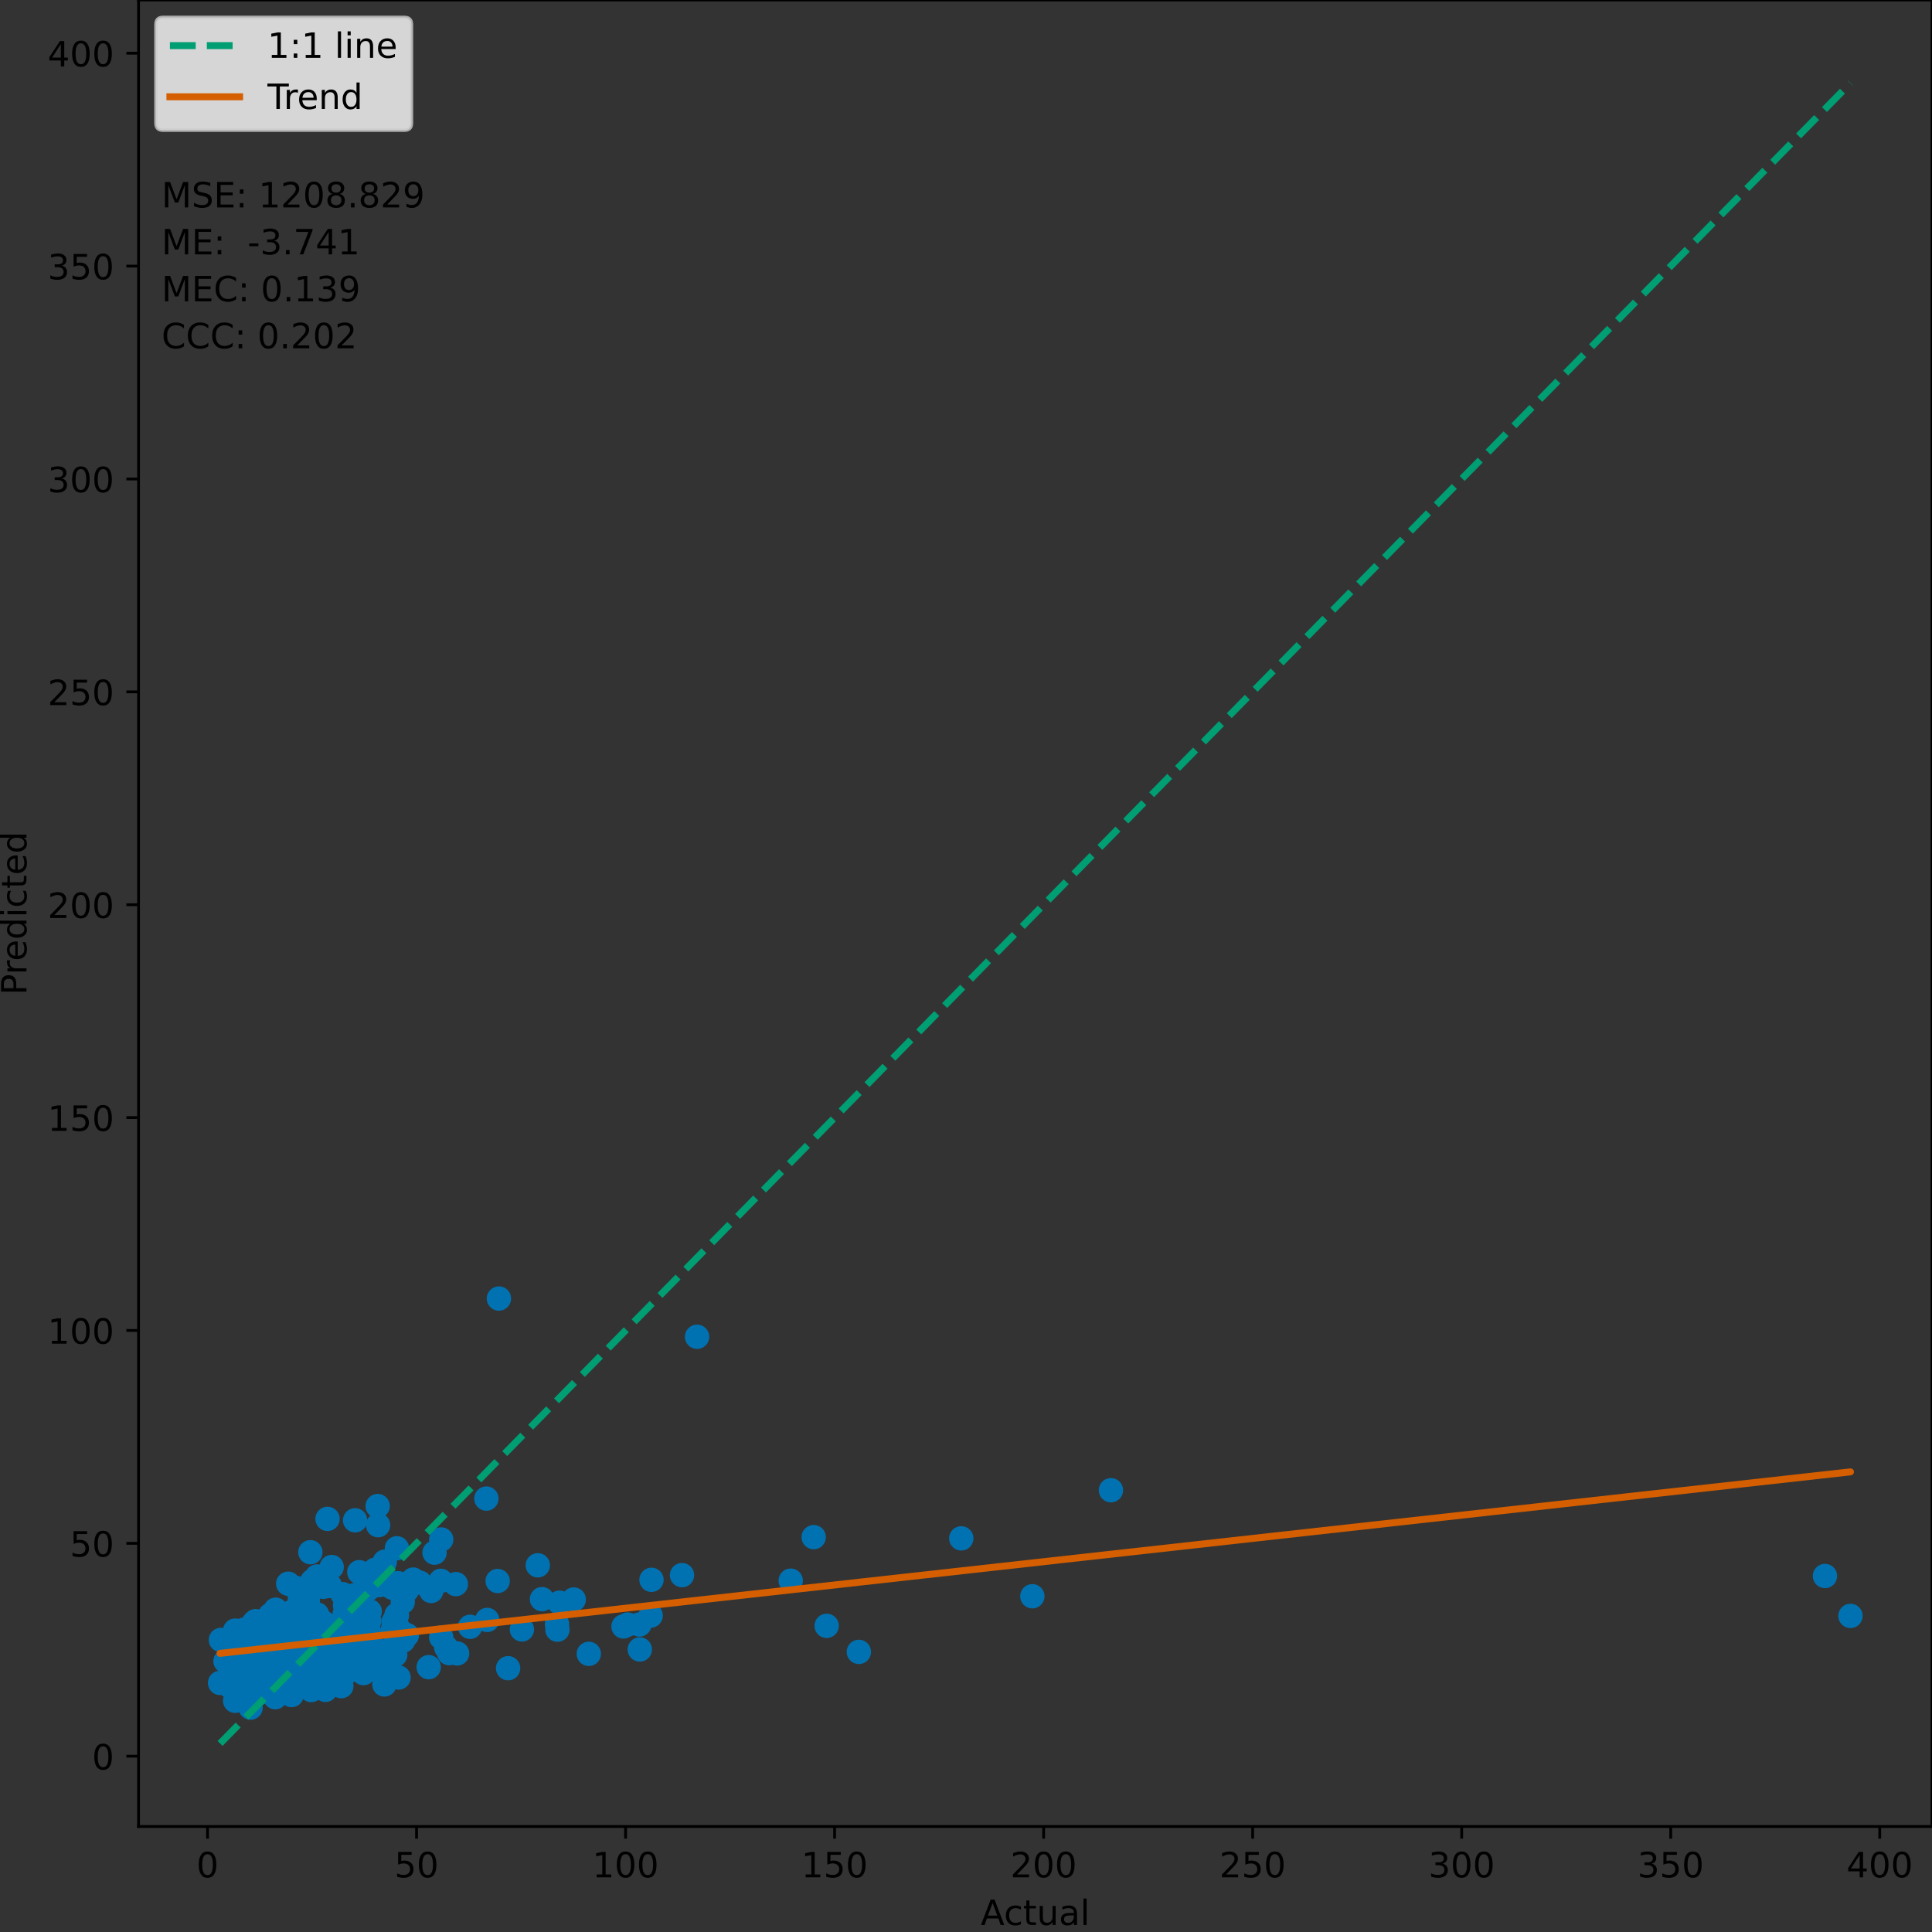 <?xml version="1.0" encoding="utf-8" standalone="no"?>
<!DOCTYPE svg PUBLIC "-//W3C//DTD SVG 1.1//EN"
  "http://www.w3.org/Graphics/SVG/1.1/DTD/svg11.dtd">
<!-- Created with matplotlib (https://matplotlib.org/) -->
<svg height="554.556pt" version="1.1" viewBox="0 0 554.486 554.556" width="554.486pt" xmlns="http://www.w3.org/2000/svg" xmlns:xlink="http://www.w3.org/1999/xlink">
 <rect x="0" y="0" width="554.486" height="554.556" fill="#333333" stroke="none"/>
 <defs>
  <style type="text/css">*{stroke-linecap:butt;stroke-linejoin:round;}</style>
 </defs>
 <g id="figure_1">
  <g id="patch_1">
   <path d="M 0 554.556 
L 554.486 554.556 
L 554.486 0 
L 0 0 
z
" style="fill:none;"/>
  </g>
  <g id="axes_1">
   <g id="patch_2">
    <path d="M 39.766 524.2 
L 554.486 524.2 
L 554.486 0 
L 39.766 0 
z
" style="fill:none;"/>
   </g>
   <g id="PathCollection_1">
    <defs>
     <path d="M 0 3 
C 0.796 3 1.559 2.684 2.121 2.121 
C 2.684 1.559 3 0.796 3 0 
C 3 -0.796 2.684 -1.559 2.121 -2.121 
C 1.559 -2.684 0.796 -3 0 -3 
C -0.796 -3 -1.559 -2.684 -2.121 -2.121 
C -2.684 -1.559 -3 -0.796 -3 0 
C -3 0.796 -2.684 1.559 -2.121 2.121 
C -1.559 2.684 -0.796 3 0 3 
z
" id="m1f76ad1523" style="stroke:#0072b2;"/>
    </defs>
    <g clip-path="url(#p9b737f9b14)">
     <use style="fill:#0072b2;stroke:#0072b2;" x="246.494" xlink:href="#m1f76ad1523" y="474.094"/>
     <use style="fill:#0072b2;stroke:#0072b2;" x="66.881" xlink:href="#m1f76ad1523" y="472.978"/>
     <use style="fill:#0072b2;stroke:#0072b2;" x="75.16" xlink:href="#m1f76ad1523" y="476.593"/>
     <use style="fill:#0072b2;stroke:#0072b2;" x="79.12" xlink:href="#m1f76ad1523" y="461.985"/>
     <use style="fill:#0072b2;stroke:#0072b2;" x="98.317" xlink:href="#m1f76ad1523" y="470.841"/>
     <use style="fill:#0072b2;stroke:#0072b2;" x="77.56" xlink:href="#m1f76ad1523" y="463.53"/>
     <use style="fill:#0072b2;stroke:#0072b2;" x="89.318" xlink:href="#m1f76ad1523" y="485.045"/>
     <use style="fill:#0072b2;stroke:#0072b2;" x="109.835" xlink:href="#m1f76ad1523" y="477.857"/>
     <use style="fill:#0072b2;stroke:#0072b2;" x="74.44" xlink:href="#m1f76ad1523" y="471.423"/>
     <use style="fill:#0072b2;stroke:#0072b2;" x="111.874" xlink:href="#m1f76ad1523" y="479.342"/>
     <use style="fill:#0072b2;stroke:#0072b2;" x="79.12" xlink:href="#m1f76ad1523" y="477.232"/>
     <use style="fill:#0072b2;stroke:#0072b2;" x="82.239" xlink:href="#m1f76ad1523" y="478.607"/>
     <use style="fill:#0072b2;stroke:#0072b2;" x="89.678" xlink:href="#m1f76ad1523" y="472.283"/>
     <use style="fill:#0072b2;stroke:#0072b2;" x="72.76" xlink:href="#m1f76ad1523" y="471.855"/>
     <use style="fill:#0072b2;stroke:#0072b2;" x="108.995" xlink:href="#m1f76ad1523" y="479.342"/>
     <use style="fill:#0072b2;stroke:#0072b2;" x="97.717" xlink:href="#m1f76ad1523" y="480.494"/>
     <use style="fill:#0072b2;stroke:#0072b2;" x="154.348" xlink:href="#m1f76ad1523" y="449.242"/>
     <use style="fill:#0072b2;stroke:#0072b2;" x="80.319" xlink:href="#m1f76ad1523" y="478.062"/>
     <use style="fill:#0072b2;stroke:#0072b2;" x="78.52" xlink:href="#m1f76ad1523" y="470.469"/>
     <use style="fill:#0072b2;stroke:#0072b2;" x="120.513" xlink:href="#m1f76ad1523" y="454.246"/>
     <use style="fill:#0072b2;stroke:#0072b2;" x="88.598" xlink:href="#m1f76ad1523" y="475.759"/>
     <use style="fill:#0072b2;stroke:#0072b2;" x="118.593" xlink:href="#m1f76ad1523" y="453.338"/>
     <use style="fill:#0072b2;stroke:#0072b2;" x="67.961" xlink:href="#m1f76ad1523" y="481.404"/>
     <use style="fill:#0072b2;stroke:#0072b2;" x="531.089" xlink:href="#m1f76ad1523" y="463.765"/>
     <use style="fill:#0072b2;stroke:#0072b2;" x="180.144" xlink:href="#m1f76ad1523" y="466.251"/>
     <use style="fill:#0072b2;stroke:#0072b2;" x="88.838" xlink:href="#m1f76ad1523" y="466.958"/>
     <use style="fill:#0072b2;stroke:#0072b2;" x="72.281" xlink:href="#m1f76ad1523" y="474.822"/>
     <use style="fill:#0072b2;stroke:#0072b2;" x="111.394" xlink:href="#m1f76ad1523" y="476.705"/>
     <use style="fill:#0072b2;stroke:#0072b2;" x="81.399" xlink:href="#m1f76ad1523" y="475.227"/>
     <use style="fill:#0072b2;stroke:#0072b2;" x="74.44" xlink:href="#m1f76ad1523" y="482.154"/>
     <use style="fill:#0072b2;stroke:#0072b2;" x="84.999" xlink:href="#m1f76ad1523" y="479.279"/>
     <use style="fill:#0072b2;stroke:#0072b2;" x="75.04" xlink:href="#m1f76ad1523" y="482.736"/>
     <use style="fill:#0072b2;stroke:#0072b2;" x="159.867" xlink:href="#m1f76ad1523" y="466.128"/>
     <use style="fill:#0072b2;stroke:#0072b2;" x="85.838" xlink:href="#m1f76ad1523" y="465.563"/>
     <use style="fill:#0072b2;stroke:#0072b2;" x="318.842" xlink:href="#m1f76ad1523" y="427.694"/>
     <use style="fill:#0072b2;stroke:#0072b2;" x="77.68" xlink:href="#m1f76ad1523" y="473.786"/>
     <use style="fill:#0072b2;stroke:#0072b2;" x="77.68" xlink:href="#m1f76ad1523" y="479.912"/>
     <use style="fill:#0072b2;stroke:#0072b2;" x="72.76" xlink:href="#m1f76ad1523" y="473.309"/>
     <use style="fill:#0072b2;stroke:#0072b2;" x="296.286" xlink:href="#m1f76ad1523" y="458.126"/>
     <use style="fill:#0072b2;stroke:#0072b2;" x="70.241" xlink:href="#m1f76ad1523" y="485.251"/>
     <use style="fill:#0072b2;stroke:#0072b2;" x="76.6" xlink:href="#m1f76ad1523" y="470.065"/>
     <use style="fill:#0072b2;stroke:#0072b2;" x="80.199" xlink:href="#m1f76ad1523" y="482.134"/>
     <use style="fill:#0072b2;stroke:#0072b2;" x="75.88" xlink:href="#m1f76ad1523" y="483.796"/>
     <use style="fill:#0072b2;stroke:#0072b2;" x="84.519" xlink:href="#m1f76ad1523" y="473.828"/>
     <use style="fill:#0072b2;stroke:#0072b2;" x="95.197" xlink:href="#m1f76ad1523" y="449.743"/>
     <use style="fill:#0072b2;stroke:#0072b2;" x="108.395" xlink:href="#m1f76ad1523" y="432.24"/>
     <use style="fill:#0072b2;stroke:#0072b2;" x="78.28" xlink:href="#m1f76ad1523" y="479.891"/>
     <use style="fill:#0072b2;stroke:#0072b2;" x="123.033" xlink:href="#m1f76ad1523" y="478.478"/>
     <use style="fill:#0072b2;stroke:#0072b2;" x="83.679" xlink:href="#m1f76ad1523" y="486.485"/>
     <use style="fill:#0072b2;stroke:#0072b2;" x="155.548" xlink:href="#m1f76ad1523" y="458.955"/>
     <use style="fill:#0072b2;stroke:#0072b2;" x="95.437" xlink:href="#m1f76ad1523" y="468.79"/>
     <use style="fill:#0072b2;stroke:#0072b2;" x="87.398" xlink:href="#m1f76ad1523" y="472.231"/>
     <use style="fill:#0072b2;stroke:#0072b2;" x="75.64" xlink:href="#m1f76ad1523" y="478.176"/>
     <use style="fill:#0072b2;stroke:#0072b2;" x="78.52" xlink:href="#m1f76ad1523" y="465.796"/>
     <use style="fill:#0072b2;stroke:#0072b2;" x="77.56" xlink:href="#m1f76ad1523" y="482.381"/>
     <use style="fill:#0072b2;stroke:#0072b2;" x="113.914" xlink:href="#m1f76ad1523" y="444.356"/>
     <use style="fill:#0072b2;stroke:#0072b2;" x="73.96" xlink:href="#m1f76ad1523" y="473.133"/>
     <use style="fill:#0072b2;stroke:#0072b2;" x="69.761" xlink:href="#m1f76ad1523" y="486.676"/>
     <use style="fill:#0072b2;stroke:#0072b2;" x="77.68" xlink:href="#m1f76ad1523" y="474.182"/>
     <use style="fill:#0072b2;stroke:#0072b2;" x="126.632" xlink:href="#m1f76ad1523" y="441.834"/>
     <use style="fill:#0072b2;stroke:#0072b2;" x="77.32" xlink:href="#m1f76ad1523" y="474.953"/>
     <use style="fill:#0072b2;stroke:#0072b2;" x="89.078" xlink:href="#m1f76ad1523" y="470.396"/>
     <use style="fill:#0072b2;stroke:#0072b2;" x="80.919" xlink:href="#m1f76ad1523" y="474.84"/>
     <use style="fill:#0072b2;stroke:#0072b2;" x="94.117" xlink:href="#m1f76ad1523" y="474.013"/>
     <use style="fill:#0072b2;stroke:#0072b2;" x="96.397" xlink:href="#m1f76ad1523" y="471.734"/>
     <use style="fill:#0072b2;stroke:#0072b2;" x="89.198" xlink:href="#m1f76ad1523" y="471.575"/>
     <use style="fill:#0072b2;stroke:#0072b2;" x="93.397" xlink:href="#m1f76ad1523" y="474.195"/>
     <use style="fill:#0072b2;stroke:#0072b2;" x="77.44" xlink:href="#m1f76ad1523" y="477.822"/>
     <use style="fill:#0072b2;stroke:#0072b2;" x="76.48" xlink:href="#m1f76ad1523" y="482.227"/>
     <use style="fill:#0072b2;stroke:#0072b2;" x="77.08" xlink:href="#m1f76ad1523" y="475.207"/>
     <use style="fill:#0072b2;stroke:#0072b2;" x="84.519" xlink:href="#m1f76ad1523" y="473.741"/>
     <use style="fill:#0072b2;stroke:#0072b2;" x="96.757" xlink:href="#m1f76ad1523" y="471.895"/>
     <use style="fill:#0072b2;stroke:#0072b2;" x="143.19" xlink:href="#m1f76ad1523" y="372.684"/>
     <use style="fill:#0072b2;stroke:#0072b2;" x="93.157" xlink:href="#m1f76ad1523" y="475.668"/>
     <use style="fill:#0072b2;stroke:#0072b2;" x="80.199" xlink:href="#m1f76ad1523" y="473.16"/>
     <use style="fill:#0072b2;stroke:#0072b2;" x="96.877" xlink:href="#m1f76ad1523" y="476.229"/>
     <use style="fill:#0072b2;stroke:#0072b2;" x="83.079" xlink:href="#m1f76ad1523" y="468.19"/>
     <use style="fill:#0072b2;stroke:#0072b2;" x="76.36" xlink:href="#m1f76ad1523" y="480.791"/>
     <use style="fill:#0072b2;stroke:#0072b2;" x="178.944" xlink:href="#m1f76ad1523" y="466.798"/>
     <use style="fill:#0072b2;stroke:#0072b2;" x="65.802" xlink:href="#m1f76ad1523" y="483.838"/>
     <use style="fill:#0072b2;stroke:#0072b2;" x="79.479" xlink:href="#m1f76ad1523" y="477.745"/>
     <use style="fill:#0072b2;stroke:#0072b2;" x="84.039" xlink:href="#m1f76ad1523" y="467.839"/>
     <use style="fill:#0072b2;stroke:#0072b2;" x="80.559" xlink:href="#m1f76ad1523" y="471.654"/>
     <use style="fill:#0072b2;stroke:#0072b2;" x="71.921" xlink:href="#m1f76ad1523" y="490.091"/>
     <use style="fill:#0072b2;stroke:#0072b2;" x="107.555" xlink:href="#m1f76ad1523" y="478.23"/>
     <use style="fill:#0072b2;stroke:#0072b2;" x="149.789" xlink:href="#m1f76ad1523" y="467.651"/>
     <use style="fill:#0072b2;stroke:#0072b2;" x="79.839" xlink:href="#m1f76ad1523" y="475.23"/>
     <use style="fill:#0072b2;stroke:#0072b2;" x="73.96" xlink:href="#m1f76ad1523" y="480.16"/>
     <use style="fill:#0072b2;stroke:#0072b2;" x="70.841" xlink:href="#m1f76ad1523" y="473.001"/>
     <use style="fill:#0072b2;stroke:#0072b2;" x="85.479" xlink:href="#m1f76ad1523" y="481.949"/>
     <use style="fill:#0072b2;stroke:#0072b2;" x="123.753" xlink:href="#m1f76ad1523" y="456.613"/>
     <use style="fill:#0072b2;stroke:#0072b2;" x="81.519" xlink:href="#m1f76ad1523" y="470.597"/>
     <use style="fill:#0072b2;stroke:#0072b2;" x="159.987" xlink:href="#m1f76ad1523" y="467.716"/>
     <use style="fill:#0072b2;stroke:#0072b2;" x="104.316" xlink:href="#m1f76ad1523" y="480.181"/>
     <use style="fill:#0072b2;stroke:#0072b2;" x="108.875" xlink:href="#m1f76ad1523" y="453.602"/>
     <use style="fill:#0072b2;stroke:#0072b2;" x="80.199" xlink:href="#m1f76ad1523" y="463.792"/>
     <use style="fill:#0072b2;stroke:#0072b2;" x="131.191" xlink:href="#m1f76ad1523" y="474.538"/>
     <use style="fill:#0072b2;stroke:#0072b2;" x="85.958" xlink:href="#m1f76ad1523" y="475.353"/>
     <use style="fill:#0072b2;stroke:#0072b2;" x="168.986" xlink:href="#m1f76ad1523" y="474.652"/>
     <use style="fill:#0072b2;stroke:#0072b2;" x="81.279" xlink:href="#m1f76ad1523" y="479.908"/>
     <use style="fill:#0072b2;stroke:#0072b2;" x="85.239" xlink:href="#m1f76ad1523" y="464.719"/>
     <use style="fill:#0072b2;stroke:#0072b2;" x="126.632" xlink:href="#m1f76ad1523" y="469.943"/>
     <use style="fill:#0072b2;stroke:#0072b2;" x="126.512" xlink:href="#m1f76ad1523" y="453.697"/>
     <use style="fill:#0072b2;stroke:#0072b2;" x="183.623" xlink:href="#m1f76ad1523" y="473.399"/>
     <use style="fill:#0072b2;stroke:#0072b2;" x="105.995" xlink:href="#m1f76ad1523" y="468.535"/>
     <use style="fill:#0072b2;stroke:#0072b2;" x="84.159" xlink:href="#m1f76ad1523" y="475.728"/>
     <use style="fill:#0072b2;stroke:#0072b2;" x="101.316" xlink:href="#m1f76ad1523" y="473.424"/>
     <use style="fill:#0072b2;stroke:#0072b2;" x="81.159" xlink:href="#m1f76ad1523" y="475.172"/>
     <use style="fill:#0072b2;stroke:#0072b2;" x="101.916" xlink:href="#m1f76ad1523" y="436.329"/>
     <use style="fill:#0072b2;stroke:#0072b2;" x="93.997" xlink:href="#m1f76ad1523" y="435.919"/>
     <use style="fill:#0072b2;stroke:#0072b2;" x="76" xlink:href="#m1f76ad1523" y="484.43"/>
     <use style="fill:#0072b2;stroke:#0072b2;" x="86.798" xlink:href="#m1f76ad1523" y="460.115"/>
     <use style="fill:#0072b2;stroke:#0072b2;" x="73.36" xlink:href="#m1f76ad1523" y="485.103"/>
     <use style="fill:#0072b2;stroke:#0072b2;" x="80.679" xlink:href="#m1f76ad1523" y="474.231"/>
     <use style="fill:#0072b2;stroke:#0072b2;" x="106.355" xlink:href="#m1f76ad1523" y="477.366"/>
     <use style="fill:#0072b2;stroke:#0072b2;" x="70.721" xlink:href="#m1f76ad1523" y="486.952"/>
     <use style="fill:#0072b2;stroke:#0072b2;" x="75.28" xlink:href="#m1f76ad1523" y="474.42"/>
     <use style="fill:#0072b2;stroke:#0072b2;" x="76.48" xlink:href="#m1f76ad1523" y="480.863"/>
     <use style="fill:#0072b2;stroke:#0072b2;" x="98.317" xlink:href="#m1f76ad1523" y="457.516"/>
     <use style="fill:#0072b2;stroke:#0072b2;" x="101.076" xlink:href="#m1f76ad1523" y="466.797"/>
     <use style="fill:#0072b2;stroke:#0072b2;" x="94.717" xlink:href="#m1f76ad1523" y="455.174"/>
     <use style="fill:#0072b2;stroke:#0072b2;" x="99.516" xlink:href="#m1f76ad1523" y="479.925"/>
     <use style="fill:#0072b2;stroke:#0072b2;" x="74.32" xlink:href="#m1f76ad1523" y="485.957"/>
     <use style="fill:#0072b2;stroke:#0072b2;" x="130.831" xlink:href="#m1f76ad1523" y="454.645"/>
     <use style="fill:#0072b2;stroke:#0072b2;" x="83.679" xlink:href="#m1f76ad1523" y="469.459"/>
     <use style="fill:#0072b2;stroke:#0072b2;" x="86.798" xlink:href="#m1f76ad1523" y="470.453"/>
     <use style="fill:#0072b2;stroke:#0072b2;" x="116.794" xlink:href="#m1f76ad1523" y="456.362"/>
     <use style="fill:#0072b2;stroke:#0072b2;" x="113.434" xlink:href="#m1f76ad1523" y="469.502"/>
     <use style="fill:#0072b2;stroke:#0072b2;" x="101.316" xlink:href="#m1f76ad1523" y="469.336"/>
     <use style="fill:#0072b2;stroke:#0072b2;" x="81.159" xlink:href="#m1f76ad1523" y="483.549"/>
     <use style="fill:#0072b2;stroke:#0072b2;" x="98.796" xlink:href="#m1f76ad1523" y="470.093"/>
     <use style="fill:#0072b2;stroke:#0072b2;" x="100.236" xlink:href="#m1f76ad1523" y="469.2"/>
     <use style="fill:#0072b2;stroke:#0072b2;" x="71.081" xlink:href="#m1f76ad1523" y="485.901"/>
     <use style="fill:#0072b2;stroke:#0072b2;" x="237.255" xlink:href="#m1f76ad1523" y="466.617"/>
     <use style="fill:#0072b2;stroke:#0072b2;" x="83.919" xlink:href="#m1f76ad1523" y="469.407"/>
     <use style="fill:#0072b2;stroke:#0072b2;" x="96.397" xlink:href="#m1f76ad1523" y="472.866"/>
     <use style="fill:#0072b2;stroke:#0072b2;" x="97.357" xlink:href="#m1f76ad1523" y="470.494"/>
     <use style="fill:#0072b2;stroke:#0072b2;" x="81.639" xlink:href="#m1f76ad1523" y="481.186"/>
     <use style="fill:#0072b2;stroke:#0072b2;" x="77.8" xlink:href="#m1f76ad1523" y="479.842"/>
     <use style="fill:#0072b2;stroke:#0072b2;" x="78.52" xlink:href="#m1f76ad1523" y="463.745"/>
     <use style="fill:#0072b2;stroke:#0072b2;" x="275.889" xlink:href="#m1f76ad1523" y="441.512"/>
     <use style="fill:#0072b2;stroke:#0072b2;" x="160.587" xlink:href="#m1f76ad1523" y="459.971"/>
     <use style="fill:#0072b2;stroke:#0072b2;" x="115.594" xlink:href="#m1f76ad1523" y="459.749"/>
     <use style="fill:#0072b2;stroke:#0072b2;" x="186.983" xlink:href="#m1f76ad1523" y="453.408"/>
     <use style="fill:#0072b2;stroke:#0072b2;" x="108.035" xlink:href="#m1f76ad1523" y="473.389"/>
     <use style="fill:#0072b2;stroke:#0072b2;" x="84.759" xlink:href="#m1f76ad1523" y="472.985"/>
     <use style="fill:#0072b2;stroke:#0072b2;" x="72.88" xlink:href="#m1f76ad1523" y="473.949"/>
     <use style="fill:#0072b2;stroke:#0072b2;" x="79.599" xlink:href="#m1f76ad1523" y="478.479"/>
     <use style="fill:#0072b2;stroke:#0072b2;" x="75.4" xlink:href="#m1f76ad1523" y="479.603"/>
     <use style="fill:#0072b2;stroke:#0072b2;" x="108.875" xlink:href="#m1f76ad1523" y="454.922"/>
     <use style="fill:#0072b2;stroke:#0072b2;" x="73.36" xlink:href="#m1f76ad1523" y="480.168"/>
     <use style="fill:#0072b2;stroke:#0072b2;" x="104.676" xlink:href="#m1f76ad1523" y="471.164"/>
     <use style="fill:#0072b2;stroke:#0072b2;" x="90.998" xlink:href="#m1f76ad1523" y="452.451"/>
     <use style="fill:#0072b2;stroke:#0072b2;" x="66.881" xlink:href="#m1f76ad1523" y="472.703"/>
     <use style="fill:#0072b2;stroke:#0072b2;" x="72.041" xlink:href="#m1f76ad1523" y="472.117"/>
     <use style="fill:#0072b2;stroke:#0072b2;" x="74.44" xlink:href="#m1f76ad1523" y="485.441"/>
     <use style="fill:#0072b2;stroke:#0072b2;" x="113.794" xlink:href="#m1f76ad1523" y="471.182"/>
     <use style="fill:#0072b2;stroke:#0072b2;" x="112.714" xlink:href="#m1f76ad1523" y="467.78"/>
     <use style="fill:#0072b2;stroke:#0072b2;" x="74.2" xlink:href="#m1f76ad1523" y="468.45"/>
     <use style="fill:#0072b2;stroke:#0072b2;" x="102.636" xlink:href="#m1f76ad1523" y="473.793"/>
     <use style="fill:#0072b2;stroke:#0072b2;" x="79" xlink:href="#m1f76ad1523" y="472.699"/>
     <use style="fill:#0072b2;stroke:#0072b2;" x="73.96" xlink:href="#m1f76ad1523" y="470.084"/>
     <use style="fill:#0072b2;stroke:#0072b2;" x="67.481" xlink:href="#m1f76ad1523" y="488.122"/>
     <use style="fill:#0072b2;stroke:#0072b2;" x="100.716" xlink:href="#m1f76ad1523" y="478.84"/>
     <use style="fill:#0072b2;stroke:#0072b2;" x="63.162" xlink:href="#m1f76ad1523" y="482.997"/>
     <use style="fill:#0072b2;stroke:#0072b2;" x="105.995" xlink:href="#m1f76ad1523" y="465.177"/>
     <use style="fill:#0072b2;stroke:#0072b2;" x="108.515" xlink:href="#m1f76ad1523" y="437.727"/>
     <use style="fill:#0072b2;stroke:#0072b2;" x="81.759" xlink:href="#m1f76ad1523" y="482.788"/>
     <use style="fill:#0072b2;stroke:#0072b2;" x="70.481" xlink:href="#m1f76ad1523" y="470.653"/>
     <use style="fill:#0072b2;stroke:#0072b2;" x="72.161" xlink:href="#m1f76ad1523" y="481.914"/>
     <use style="fill:#0072b2;stroke:#0072b2;" x="82.719" xlink:href="#m1f76ad1523" y="454.525"/>
     <use style="fill:#0072b2;stroke:#0072b2;" x="79.12" xlink:href="#m1f76ad1523" y="466.169"/>
     <use style="fill:#0072b2;stroke:#0072b2;" x="79.359" xlink:href="#m1f76ad1523" y="480.669"/>
     <use style="fill:#0072b2;stroke:#0072b2;" x="90.278" xlink:href="#m1f76ad1523" y="484.587"/>
     <use style="fill:#0072b2;stroke:#0072b2;" x="98.916" xlink:href="#m1f76ad1523" y="463.267"/>
     <use style="fill:#0072b2;stroke:#0072b2;" x="78.76" xlink:href="#m1f76ad1523" y="473.812"/>
     <use style="fill:#0072b2;stroke:#0072b2;" x="93.877" xlink:href="#m1f76ad1523" y="454.302"/>
     <use style="fill:#0072b2;stroke:#0072b2;" x="87.158" xlink:href="#m1f76ad1523" y="473.936"/>
     <use style="fill:#0072b2;stroke:#0072b2;" x="90.158" xlink:href="#m1f76ad1523" y="474.742"/>
     <use style="fill:#0072b2;stroke:#0072b2;" x="186.743" xlink:href="#m1f76ad1523" y="463.678"/>
     <use style="fill:#0072b2;stroke:#0072b2;" x="85.838" xlink:href="#m1f76ad1523" y="466.817"/>
     <use style="fill:#0072b2;stroke:#0072b2;" x="85.598" xlink:href="#m1f76ad1523" y="463.193"/>
     <use style="fill:#0072b2;stroke:#0072b2;" x="195.741" xlink:href="#m1f76ad1523" y="452.066"/>
     <use style="fill:#0072b2;stroke:#0072b2;" x="67.481" xlink:href="#m1f76ad1523" y="467.989"/>
     <use style="fill:#0072b2;stroke:#0072b2;" x="92.677" xlink:href="#m1f76ad1523" y="479.888"/>
     <use style="fill:#0072b2;stroke:#0072b2;" x="101.916" xlink:href="#m1f76ad1523" y="477.465"/>
     <use style="fill:#0072b2;stroke:#0072b2;" x="75.4" xlink:href="#m1f76ad1523" y="473.514"/>
     <use style="fill:#0072b2;stroke:#0072b2;" x="70.121" xlink:href="#m1f76ad1523" y="467.713"/>
     <use style="fill:#0072b2;stroke:#0072b2;" x="84.879" xlink:href="#m1f76ad1523" y="472.377"/>
     <use style="fill:#0072b2;stroke:#0072b2;" x="76.24" xlink:href="#m1f76ad1523" y="474.035"/>
     <use style="fill:#0072b2;stroke:#0072b2;" x="82.959" xlink:href="#m1f76ad1523" y="465.361"/>
     <use style="fill:#0072b2;stroke:#0072b2;" x="75.4" xlink:href="#m1f76ad1523" y="483.497"/>
     <use style="fill:#0072b2;stroke:#0072b2;" x="73.24" xlink:href="#m1f76ad1523" y="475.342"/>
     <use style="fill:#0072b2;stroke:#0072b2;" x="75.52" xlink:href="#m1f76ad1523" y="473.735"/>
     <use style="fill:#0072b2;stroke:#0072b2;" x="72.401" xlink:href="#m1f76ad1523" y="472.59"/>
     <use style="fill:#0072b2;stroke:#0072b2;" x="115.714" xlink:href="#m1f76ad1523" y="470.837"/>
     <use style="fill:#0072b2;stroke:#0072b2;" x="89.078" xlink:href="#m1f76ad1523" y="445.487"/>
     <use style="fill:#0072b2;stroke:#0072b2;" x="76.84" xlink:href="#m1f76ad1523" y="472.387"/>
     <use style="fill:#0072b2;stroke:#0072b2;" x="75.4" xlink:href="#m1f76ad1523" y="476.481"/>
     <use style="fill:#0072b2;stroke:#0072b2;" x="124.712" xlink:href="#m1f76ad1523" y="445.617"/>
     <use style="fill:#0072b2;stroke:#0072b2;" x="98.556" xlink:href="#m1f76ad1523" y="476.494"/>
     <use style="fill:#0072b2;stroke:#0072b2;" x="101.796" xlink:href="#m1f76ad1523" y="457.808"/>
     <use style="fill:#0072b2;stroke:#0072b2;" x="99.036" xlink:href="#m1f76ad1523" y="460.731"/>
     <use style="fill:#0072b2;stroke:#0072b2;" x="77.2" xlink:href="#m1f76ad1523" y="477.589"/>
     <use style="fill:#0072b2;stroke:#0072b2;" x="100.116" xlink:href="#m1f76ad1523" y="468.249"/>
     <use style="fill:#0072b2;stroke:#0072b2;" x="83.559" xlink:href="#m1f76ad1523" y="471.557"/>
     <use style="fill:#0072b2;stroke:#0072b2;" x="77.92" xlink:href="#m1f76ad1523" y="470.423"/>
     <use style="fill:#0072b2;stroke:#0072b2;" x="76.6" xlink:href="#m1f76ad1523" y="474.536"/>
     <use style="fill:#0072b2;stroke:#0072b2;" x="80.919" xlink:href="#m1f76ad1523" y="469.673"/>
     <use style="fill:#0072b2;stroke:#0072b2;" x="75.28" xlink:href="#m1f76ad1523" y="481.381"/>
     <use style="fill:#0072b2;stroke:#0072b2;" x="110.435" xlink:href="#m1f76ad1523" y="448.199"/>
     <use style="fill:#0072b2;stroke:#0072b2;" x="113.794" xlink:href="#m1f76ad1523" y="463.476"/>
     <use style="fill:#0072b2;stroke:#0072b2;" x="70.601" xlink:href="#m1f76ad1523" y="478.247"/>
     <use style="fill:#0072b2;stroke:#0072b2;" x="101.916" xlink:href="#m1f76ad1523" y="472.761"/>
     <use style="fill:#0072b2;stroke:#0072b2;" x="139.83" xlink:href="#m1f76ad1523" y="464.926"/>
     <use style="fill:#0072b2;stroke:#0072b2;" x="70.721" xlink:href="#m1f76ad1523" y="478.028"/>
     <use style="fill:#0072b2;stroke:#0072b2;" x="79" xlink:href="#m1f76ad1523" y="479.153"/>
     <use style="fill:#0072b2;stroke:#0072b2;" x="101.676" xlink:href="#m1f76ad1523" y="474.384"/>
     <use style="fill:#0072b2;stroke:#0072b2;" x="77.8" xlink:href="#m1f76ad1523" y="471.495"/>
     <use style="fill:#0072b2;stroke:#0072b2;" x="94.477" xlink:href="#m1f76ad1523" y="468.96"/>
     <use style="fill:#0072b2;stroke:#0072b2;" x="82.719" xlink:href="#m1f76ad1523" y="470.156"/>
     <use style="fill:#0072b2;stroke:#0072b2;" x="83.799" xlink:href="#m1f76ad1523" y="469.85"/>
     <use style="fill:#0072b2;stroke:#0072b2;" x="84.519" xlink:href="#m1f76ad1523" y="476.638"/>
     <use style="fill:#0072b2;stroke:#0072b2;" x="108.635" xlink:href="#m1f76ad1523" y="454.345"/>
     <use style="fill:#0072b2;stroke:#0072b2;" x="79.719" xlink:href="#m1f76ad1523" y="476.671"/>
     <use style="fill:#0072b2;stroke:#0072b2;" x="75.28" xlink:href="#m1f76ad1523" y="469.494"/>
     <use style="fill:#0072b2;stroke:#0072b2;" x="74.44" xlink:href="#m1f76ad1523" y="475.557"/>
     <use style="fill:#0072b2;stroke:#0072b2;" x="79.12" xlink:href="#m1f76ad1523" y="479.451"/>
     <use style="fill:#0072b2;stroke:#0072b2;" x="73.36" xlink:href="#m1f76ad1523" y="465.273"/>
     <use style="fill:#0072b2;stroke:#0072b2;" x="76.72" xlink:href="#m1f76ad1523" y="471.947"/>
     <use style="fill:#0072b2;stroke:#0072b2;" x="113.434" xlink:href="#m1f76ad1523" y="474.948"/>
     <use style="fill:#0072b2;stroke:#0072b2;" x="100.356" xlink:href="#m1f76ad1523" y="479.171"/>
     <use style="fill:#0072b2;stroke:#0072b2;" x="101.676" xlink:href="#m1f76ad1523" y="471.936"/>
     <use style="fill:#0072b2;stroke:#0072b2;" x="112.954" xlink:href="#m1f76ad1523" y="465.459"/>
     <use style="fill:#0072b2;stroke:#0072b2;" x="80.679" xlink:href="#m1f76ad1523" y="484.819"/>
     <use style="fill:#0072b2;stroke:#0072b2;" x="82.359" xlink:href="#m1f76ad1523" y="468.389"/>
     <use style="fill:#0072b2;stroke:#0072b2;" x="128.072" xlink:href="#m1f76ad1523" y="472.828"/>
     <use style="fill:#0072b2;stroke:#0072b2;" x="101.196" xlink:href="#m1f76ad1523" y="469.016"/>
     <use style="fill:#0072b2;stroke:#0072b2;" x="86.198" xlink:href="#m1f76ad1523" y="469.875"/>
     <use style="fill:#0072b2;stroke:#0072b2;" x="84.399" xlink:href="#m1f76ad1523" y="467.42"/>
     <use style="fill:#0072b2;stroke:#0072b2;" x="72.401" xlink:href="#m1f76ad1523" y="482.334"/>
     <use style="fill:#0072b2;stroke:#0072b2;" x="76.36" xlink:href="#m1f76ad1523" y="473.203"/>
     <use style="fill:#0072b2;stroke:#0072b2;" x="73.36" xlink:href="#m1f76ad1523" y="481.27"/>
     <use style="fill:#0072b2;stroke:#0072b2;" x="81.039" xlink:href="#m1f76ad1523" y="473.535"/>
     <use style="fill:#0072b2;stroke:#0072b2;" x="523.77" xlink:href="#m1f76ad1523" y="452.313"/>
     <use style="fill:#0072b2;stroke:#0072b2;" x="90.158" xlink:href="#m1f76ad1523" y="477.046"/>
     <use style="fill:#0072b2;stroke:#0072b2;" x="96.517" xlink:href="#m1f76ad1523" y="480.4"/>
     <use style="fill:#0072b2;stroke:#0072b2;" x="75.64" xlink:href="#m1f76ad1523" y="484.061"/>
     <use style="fill:#0072b2;stroke:#0072b2;" x="78.16" xlink:href="#m1f76ad1523" y="474.129"/>
     <use style="fill:#0072b2;stroke:#0072b2;" x="72.641" xlink:href="#m1f76ad1523" y="475.241"/>
     <use style="fill:#0072b2;stroke:#0072b2;" x="70.841" xlink:href="#m1f76ad1523" y="472.233"/>
     <use style="fill:#0072b2;stroke:#0072b2;" x="200.061" xlink:href="#m1f76ad1523" y="383.657"/>
     <use style="fill:#0072b2;stroke:#0072b2;" x="74.68" xlink:href="#m1f76ad1523" y="478.668"/>
     <use style="fill:#0072b2;stroke:#0072b2;" x="76.24" xlink:href="#m1f76ad1523" y="474.967"/>
     <use style="fill:#0072b2;stroke:#0072b2;" x="97.477" xlink:href="#m1f76ad1523" y="474.877"/>
     <use style="fill:#0072b2;stroke:#0072b2;" x="70.721" xlink:href="#m1f76ad1523" y="476.106"/>
     <use style="fill:#0072b2;stroke:#0072b2;" x="72.641" xlink:href="#m1f76ad1523" y="476.308"/>
     <use style="fill:#0072b2;stroke:#0072b2;" x="70.961" xlink:href="#m1f76ad1523" y="483.684"/>
     <use style="fill:#0072b2;stroke:#0072b2;" x="104.316" xlink:href="#m1f76ad1523" y="473.259"/>
     <use style="fill:#0072b2;stroke:#0072b2;" x="76.48" xlink:href="#m1f76ad1523" y="473.928"/>
     <use style="fill:#0072b2;stroke:#0072b2;" x="72.88" xlink:href="#m1f76ad1523" y="465.713"/>
     <use style="fill:#0072b2;stroke:#0072b2;" x="97.957" xlink:href="#m1f76ad1523" y="483.926"/>
     <use style="fill:#0072b2;stroke:#0072b2;" x="80.559" xlink:href="#m1f76ad1523" y="464.34"/>
     <use style="fill:#0072b2;stroke:#0072b2;" x="96.277" xlink:href="#m1f76ad1523" y="476.578"/>
     <use style="fill:#0072b2;stroke:#0072b2;" x="91.238" xlink:href="#m1f76ad1523" y="471.495"/>
     <use style="fill:#0072b2;stroke:#0072b2;" x="97.957" xlink:href="#m1f76ad1523" y="468.384"/>
     <use style="fill:#0072b2;stroke:#0072b2;" x="93.637" xlink:href="#m1f76ad1523" y="480.357"/>
     <use style="fill:#0072b2;stroke:#0072b2;" x="104.915" xlink:href="#m1f76ad1523" y="471.509"/>
     <use style="fill:#0072b2;stroke:#0072b2;" x="93.037" xlink:href="#m1f76ad1523" y="475.349"/>
     <use style="fill:#0072b2;stroke:#0072b2;" x="81.159" xlink:href="#m1f76ad1523" y="471.525"/>
     <use style="fill:#0072b2;stroke:#0072b2;" x="75.76" xlink:href="#m1f76ad1523" y="473.098"/>
     <use style="fill:#0072b2;stroke:#0072b2;" x="226.937" xlink:href="#m1f76ad1523" y="453.653"/>
     <use style="fill:#0072b2;stroke:#0072b2;" x="77.08" xlink:href="#m1f76ad1523" y="478.464"/>
     <use style="fill:#0072b2;stroke:#0072b2;" x="108.755" xlink:href="#m1f76ad1523" y="476.384"/>
     <use style="fill:#0072b2;stroke:#0072b2;" x="82.239" xlink:href="#m1f76ad1523" y="474.603"/>
     <use style="fill:#0072b2;stroke:#0072b2;" x="105.155" xlink:href="#m1f76ad1523" y="478.022"/>
     <use style="fill:#0072b2;stroke:#0072b2;" x="103.116" xlink:href="#m1f76ad1523" y="451.213"/>
     <use style="fill:#0072b2;stroke:#0072b2;" x="89.558" xlink:href="#m1f76ad1523" y="471.528"/>
     <use style="fill:#0072b2;stroke:#0072b2;" x="79.719" xlink:href="#m1f76ad1523" y="481.706"/>
     <use style="fill:#0072b2;stroke:#0072b2;" x="79.719" xlink:href="#m1f76ad1523" y="468.346"/>
     <use style="fill:#0072b2;stroke:#0072b2;" x="79.12" xlink:href="#m1f76ad1523" y="469.322"/>
     <use style="fill:#0072b2;stroke:#0072b2;" x="102.756" xlink:href="#m1f76ad1523" y="464.992"/>
     <use style="fill:#0072b2;stroke:#0072b2;" x="76.24" xlink:href="#m1f76ad1523" y="481.183"/>
     <use style="fill:#0072b2;stroke:#0072b2;" x="99.396" xlink:href="#m1f76ad1523" y="468.192"/>
     <use style="fill:#0072b2;stroke:#0072b2;" x="92.797" xlink:href="#m1f76ad1523" y="455.427"/>
     <use style="fill:#0072b2;stroke:#0072b2;" x="92.917" xlink:href="#m1f76ad1523" y="465.712"/>
     <use style="fill:#0072b2;stroke:#0072b2;" x="89.198" xlink:href="#m1f76ad1523" y="467.813"/>
     <use style="fill:#0072b2;stroke:#0072b2;" x="88.358" xlink:href="#m1f76ad1523" y="459.392"/>
     <use style="fill:#0072b2;stroke:#0072b2;" x="76.24" xlink:href="#m1f76ad1523" y="473.545"/>
     <use style="fill:#0072b2;stroke:#0072b2;" x="74.08" xlink:href="#m1f76ad1523" y="473.515"/>
     <use style="fill:#0072b2;stroke:#0072b2;" x="86.078" xlink:href="#m1f76ad1523" y="459.118"/>
     <use style="fill:#0072b2;stroke:#0072b2;" x="72.641" xlink:href="#m1f76ad1523" y="471.752"/>
     <use style="fill:#0072b2;stroke:#0072b2;" x="233.535" xlink:href="#m1f76ad1523" y="441.159"/>
     <use style="fill:#0072b2;stroke:#0072b2;" x="114.274" xlink:href="#m1f76ad1523" y="454.377"/>
     <use style="fill:#0072b2;stroke:#0072b2;" x="72.641" xlink:href="#m1f76ad1523" y="474.473"/>
     <use style="fill:#0072b2;stroke:#0072b2;" x="79" xlink:href="#m1f76ad1523" y="487.095"/>
     <use style="fill:#0072b2;stroke:#0072b2;" x="73" xlink:href="#m1f76ad1523" y="469.863"/>
     <use style="fill:#0072b2;stroke:#0072b2;" x="134.911" xlink:href="#m1f76ad1523" y="466.897"/>
     <use style="fill:#0072b2;stroke:#0072b2;" x="83.799" xlink:href="#m1f76ad1523" y="462.6"/>
     <use style="fill:#0072b2;stroke:#0072b2;" x="84.759" xlink:href="#m1f76ad1523" y="471.06"/>
     <use style="fill:#0072b2;stroke:#0072b2;" x="74.2" xlink:href="#m1f76ad1523" y="475.686"/>
     <use style="fill:#0072b2;stroke:#0072b2;" x="113.914" xlink:href="#m1f76ad1523" y="463.633"/>
     <use style="fill:#0072b2;stroke:#0072b2;" x="86.918" xlink:href="#m1f76ad1523" y="478.983"/>
     <use style="fill:#0072b2;stroke:#0072b2;" x="81.999" xlink:href="#m1f76ad1523" y="475.411"/>
     <use style="fill:#0072b2;stroke:#0072b2;" x="145.829" xlink:href="#m1f76ad1523" y="478.776"/>
     <use style="fill:#0072b2;stroke:#0072b2;" x="110.315" xlink:href="#m1f76ad1523" y="483.44"/>
     <use style="fill:#0072b2;stroke:#0072b2;" x="107.675" xlink:href="#m1f76ad1523" y="450.515"/>
     <use style="fill:#0072b2;stroke:#0072b2;" x="75.28" xlink:href="#m1f76ad1523" y="472.28"/>
     <use style="fill:#0072b2;stroke:#0072b2;" x="74.68" xlink:href="#m1f76ad1523" y="470.795"/>
     <use style="fill:#0072b2;stroke:#0072b2;" x="142.83" xlink:href="#m1f76ad1523" y="453.75"/>
     <use style="fill:#0072b2;stroke:#0072b2;" x="93.397" xlink:href="#m1f76ad1523" y="484.993"/>
     <use style="fill:#0072b2;stroke:#0072b2;" x="71.801" xlink:href="#m1f76ad1523" y="478.141"/>
     <use style="fill:#0072b2;stroke:#0072b2;" x="79.12" xlink:href="#m1f76ad1523" y="476.707"/>
     <use style="fill:#0072b2;stroke:#0072b2;" x="74.56" xlink:href="#m1f76ad1523" y="474.494"/>
     <use style="fill:#0072b2;stroke:#0072b2;" x="85.598" xlink:href="#m1f76ad1523" y="477.194"/>
     <use style="fill:#0072b2;stroke:#0072b2;" x="81.399" xlink:href="#m1f76ad1523" y="479.363"/>
     <use style="fill:#0072b2;stroke:#0072b2;" x="116.794" xlink:href="#m1f76ad1523" y="469.268"/>
     <use style="fill:#0072b2;stroke:#0072b2;" x="70.961" xlink:href="#m1f76ad1523" y="477.653"/>
     <use style="fill:#0072b2;stroke:#0072b2;" x="77.32" xlink:href="#m1f76ad1523" y="477.247"/>
     <use style="fill:#0072b2;stroke:#0072b2;" x="75.88" xlink:href="#m1f76ad1523" y="479.053"/>
     <use style="fill:#0072b2;stroke:#0072b2;" x="114.394" xlink:href="#m1f76ad1523" y="481.444"/>
     <use style="fill:#0072b2;stroke:#0072b2;" x="67.721" xlink:href="#m1f76ad1523" y="480.46"/>
     <use style="fill:#0072b2;stroke:#0072b2;" x="83.679" xlink:href="#m1f76ad1523" y="478.52"/>
     <use style="fill:#0072b2;stroke:#0072b2;" x="74.68" xlink:href="#m1f76ad1523" y="477.032"/>
     <use style="fill:#0072b2;stroke:#0072b2;" x="78.4" xlink:href="#m1f76ad1523" y="468.407"/>
     <use style="fill:#0072b2;stroke:#0072b2;" x="76.84" xlink:href="#m1f76ad1523" y="472.605"/>
     <use style="fill:#0072b2;stroke:#0072b2;" x="81.039" xlink:href="#m1f76ad1523" y="470.489"/>
     <use style="fill:#0072b2;stroke:#0072b2;" x="78.28" xlink:href="#m1f76ad1523" y="479.288"/>
     <use style="fill:#0072b2;stroke:#0072b2;" x="69.041" xlink:href="#m1f76ad1523" y="475.16"/>
     <use style="fill:#0072b2;stroke:#0072b2;" x="90.998" xlink:href="#m1f76ad1523" y="463.339"/>
     <use style="fill:#0072b2;stroke:#0072b2;" x="72.641" xlink:href="#m1f76ad1523" y="471.985"/>
     <use style="fill:#0072b2;stroke:#0072b2;" x="86.078" xlink:href="#m1f76ad1523" y="466.165"/>
     <use style="fill:#0072b2;stroke:#0072b2;" x="71.441" xlink:href="#m1f76ad1523" y="489.22"/>
     <use style="fill:#0072b2;stroke:#0072b2;" x="164.666" xlink:href="#m1f76ad1523" y="459.064"/>
     <use style="fill:#0072b2;stroke:#0072b2;" x="82.479" xlink:href="#m1f76ad1523" y="473.771"/>
     <use style="fill:#0072b2;stroke:#0072b2;" x="86.318" xlink:href="#m1f76ad1523" y="473.528"/>
     <use style="fill:#0072b2;stroke:#0072b2;" x="71.561" xlink:href="#m1f76ad1523" y="481.717"/>
     <use style="fill:#0072b2;stroke:#0072b2;" x="128.912" xlink:href="#m1f76ad1523" y="474.445"/>
     <use style="fill:#0072b2;stroke:#0072b2;" x="68.681" xlink:href="#m1f76ad1523" y="474.163"/>
     <use style="fill:#0072b2;stroke:#0072b2;" x="77.08" xlink:href="#m1f76ad1523" y="473.846"/>
     <use style="fill:#0072b2;stroke:#0072b2;" x="102.876" xlink:href="#m1f76ad1523" y="477.334"/>
     <use style="fill:#0072b2;stroke:#0072b2;" x="72.401" xlink:href="#m1f76ad1523" y="481.408"/>
     <use style="fill:#0072b2;stroke:#0072b2;" x="106.115" xlink:href="#m1f76ad1523" y="462.467"/>
     <use style="fill:#0072b2;stroke:#0072b2;" x="82.599" xlink:href="#m1f76ad1523" y="475.151"/>
     <use style="fill:#0072b2;stroke:#0072b2;" x="72.281" xlink:href="#m1f76ad1523" y="478.75"/>
     <use style="fill:#0072b2;stroke:#0072b2;" x="85.359" xlink:href="#m1f76ad1523" y="476.977"/>
     <use style="fill:#0072b2;stroke:#0072b2;" x="105.755" xlink:href="#m1f76ad1523" y="456.033"/>
     <use style="fill:#0072b2;stroke:#0072b2;" x="79.599" xlink:href="#m1f76ad1523" y="469.593"/>
     <use style="fill:#0072b2;stroke:#0072b2;" x="66.641" xlink:href="#m1f76ad1523" y="482.026"/>
     <use style="fill:#0072b2;stroke:#0072b2;" x="64.722" xlink:href="#m1f76ad1523" y="476.753"/>
     <use style="fill:#0072b2;stroke:#0072b2;" x="68.921" xlink:href="#m1f76ad1523" y="485.059"/>
     <use style="fill:#0072b2;stroke:#0072b2;" x="72.641" xlink:href="#m1f76ad1523" y="476.114"/>
     <use style="fill:#0072b2;stroke:#0072b2;" x="79.719" xlink:href="#m1f76ad1523" y="471.707"/>
     <use style="fill:#0072b2;stroke:#0072b2;" x="83.439" xlink:href="#m1f76ad1523" y="476.933"/>
     <use style="fill:#0072b2;stroke:#0072b2;" x="86.198" xlink:href="#m1f76ad1523" y="469.461"/>
     <use style="fill:#0072b2;stroke:#0072b2;" x="183.503" xlink:href="#m1f76ad1523" y="466.233"/>
     <use style="fill:#0072b2;stroke:#0072b2;" x="73.84" xlink:href="#m1f76ad1523" y="478.497"/>
     <use style="fill:#0072b2;stroke:#0072b2;" x="77.08" xlink:href="#m1f76ad1523" y="469.762"/>
     <use style="fill:#0072b2;stroke:#0072b2;" x="89.678" xlink:href="#m1f76ad1523" y="453.731"/>
     <use style="fill:#0072b2;stroke:#0072b2;" x="97.837" xlink:href="#m1f76ad1523" y="467.921"/>
     <use style="fill:#0072b2;stroke:#0072b2;" x="98.197" xlink:href="#m1f76ad1523" y="468.055"/>
     <use style="fill:#0072b2;stroke:#0072b2;" x="93.397" xlink:href="#m1f76ad1523" y="471.107"/>
     <use style="fill:#0072b2;stroke:#0072b2;" x="84.879" xlink:href="#m1f76ad1523" y="466.487"/>
     <use style="fill:#0072b2;stroke:#0072b2;" x="85.838" xlink:href="#m1f76ad1523" y="472.097"/>
     <use style="fill:#0072b2;stroke:#0072b2;" x="112.594" xlink:href="#m1f76ad1523" y="455.681"/>
     <use style="fill:#0072b2;stroke:#0072b2;" x="114.634" xlink:href="#m1f76ad1523" y="467.769"/>
     <use style="fill:#0072b2;stroke:#0072b2;" x="109.835" xlink:href="#m1f76ad1523" y="450.647"/>
     <use style="fill:#0072b2;stroke:#0072b2;" x="139.59" xlink:href="#m1f76ad1523" y="430.1"/>
     <use style="fill:#0072b2;stroke:#0072b2;" x="75.64" xlink:href="#m1f76ad1523" y="473.264"/>
     <use style="fill:#0072b2;stroke:#0072b2;" x="84.999" xlink:href="#m1f76ad1523" y="455.751"/>
     <use style="fill:#0072b2;stroke:#0072b2;" x="95.317" xlink:href="#m1f76ad1523" y="469.685"/>
     <use style="fill:#0072b2;stroke:#0072b2;" x="89.918" xlink:href="#m1f76ad1523" y="474.693"/>
     <use style="fill:#0072b2;stroke:#0072b2;" x="86.678" xlink:href="#m1f76ad1523" y="479.196"/>
     <use style="fill:#0072b2;stroke:#0072b2;" x="103.716" xlink:href="#m1f76ad1523" y="467.099"/>
     <use style="fill:#0072b2;stroke:#0072b2;" x="73.72" xlink:href="#m1f76ad1523" y="478.189"/>
     <use style="fill:#0072b2;stroke:#0072b2;" x="95.317" xlink:href="#m1f76ad1523" y="466.953"/>
     <use style="fill:#0072b2;stroke:#0072b2;" x="102.396" xlink:href="#m1f76ad1523" y="458.901"/>
     <use style="fill:#0072b2;stroke:#0072b2;" x="67.961" xlink:href="#m1f76ad1523" y="482.633"/>
     <use style="fill:#0072b2;stroke:#0072b2;" x="93.637" xlink:href="#m1f76ad1523" y="468.408"/>
     <use style="fill:#0072b2;stroke:#0072b2;" x="76.24" xlink:href="#m1f76ad1523" y="482.538"/>
     <use style="fill:#0072b2;stroke:#0072b2;" x="78.28" xlink:href="#m1f76ad1523" y="479.732"/>
     <use style="fill:#0072b2;stroke:#0072b2;" x="86.318" xlink:href="#m1f76ad1523" y="476.005"/>
     <use style="fill:#0072b2;stroke:#0072b2;" x="74.08" xlink:href="#m1f76ad1523" y="484.432"/>
     <use style="fill:#0072b2;stroke:#0072b2;" x="77.68" xlink:href="#m1f76ad1523" y="477.067"/>
     <use style="fill:#0072b2;stroke:#0072b2;" x="77.92" xlink:href="#m1f76ad1523" y="476.408"/>
     <use style="fill:#0072b2;stroke:#0072b2;" x="71.201" xlink:href="#m1f76ad1523" y="472.399"/>
     <use style="fill:#0072b2;stroke:#0072b2;" x="83.439" xlink:href="#m1f76ad1523" y="470.325"/>
     <use style="fill:#0072b2;stroke:#0072b2;" x="73.24" xlink:href="#m1f76ad1523" y="484.651"/>
     <use style="fill:#0072b2;stroke:#0072b2;" x="63.402" xlink:href="#m1f76ad1523" y="470.666"/>
     <use style="fill:#0072b2;stroke:#0072b2;" x="75.16" xlink:href="#m1f76ad1523" y="472.481"/>
     <use style="fill:#0072b2;stroke:#0072b2;" x="104.196" xlink:href="#m1f76ad1523" y="475.777"/>
    </g>
   </g>
   <g id="matplotlib.axis_1">
    <g id="xtick_1">
     <g id="line2d_1">
      <defs>
       <path d="M 0 0 
L 0 3.5 
" id="m772e578010" style="stroke:#000000;stroke-width:0.8;"/>
      </defs>
      <g>
       <use style="stroke:#000000;stroke-width:0.8;" x="59.563" xlink:href="#m772e578010" y="524.2"/>
      </g>
     </g>
     <g id="text_1">
      <!-- 0 -->
      <g transform="translate(56.381 538.798)scale(0.1 -0.1)">
       <defs>
        <path d="M 31.781 66.406 
Q 24.172 66.406 20.328 58.906 
Q 16.5 51.422 16.5 36.375 
Q 16.5 21.391 20.328 13.891 
Q 24.172 6.391 31.781 6.391 
Q 39.453 6.391 43.281 13.891 
Q 47.125 21.391 47.125 36.375 
Q 47.125 51.422 43.281 58.906 
Q 39.453 66.406 31.781 66.406 
z
M 31.781 74.219 
Q 44.047 74.219 50.516 64.516 
Q 56.984 54.828 56.984 36.375 
Q 56.984 17.969 50.516 8.266 
Q 44.047 -1.422 31.781 -1.422 
Q 19.531 -1.422 13.062 8.266 
Q 6.594 17.969 6.594 36.375 
Q 6.594 54.828 13.062 64.516 
Q 19.531 74.219 31.781 74.219 
z
" id="DejaVuSans-48"/>
       </defs>
       <use xlink:href="#DejaVuSans-48"/>
      </g>
     </g>
    </g>
    <g id="xtick_2">
     <g id="line2d_2">
      <g>
       <use style="stroke:#000000;stroke-width:0.8;" x="119.553" xlink:href="#m772e578010" y="524.2"/>
      </g>
     </g>
     <g id="text_2">
      <!-- 50 -->
      <g transform="translate(113.191 538.798)scale(0.1 -0.1)">
       <defs>
        <path d="M 10.797 72.906 
L 49.516 72.906 
L 49.516 64.594 
L 19.828 64.594 
L 19.828 46.734 
Q 21.969 47.469 24.109 47.828 
Q 26.266 48.188 28.422 48.188 
Q 40.625 48.188 47.75 41.5 
Q 54.891 34.812 54.891 23.391 
Q 54.891 11.625 47.562 5.094 
Q 40.234 -1.422 26.906 -1.422 
Q 22.312 -1.422 17.547 -0.641 
Q 12.797 0.141 7.719 1.703 
L 7.719 11.625 
Q 12.109 9.234 16.797 8.062 
Q 21.484 6.891 26.703 6.891 
Q 35.156 6.891 40.078 11.328 
Q 45.016 15.766 45.016 23.391 
Q 45.016 31 40.078 35.438 
Q 35.156 39.891 26.703 39.891 
Q 22.75 39.891 18.812 39.016 
Q 14.891 38.141 10.797 36.281 
z
" id="DejaVuSans-53"/>
       </defs>
       <use xlink:href="#DejaVuSans-53"/>
       <use x="63.623" xlink:href="#DejaVuSans-48"/>
      </g>
     </g>
    </g>
    <g id="xtick_3">
     <g id="line2d_3">
      <g>
       <use style="stroke:#000000;stroke-width:0.8;" x="179.544" xlink:href="#m772e578010" y="524.2"/>
      </g>
     </g>
     <g id="text_3">
      <!-- 100 -->
      <g transform="translate(170 538.798)scale(0.1 -0.1)">
       <defs>
        <path d="M 12.406 8.297 
L 28.516 8.297 
L 28.516 63.922 
L 10.984 60.406 
L 10.984 69.391 
L 28.422 72.906 
L 38.281 72.906 
L 38.281 8.297 
L 54.391 8.297 
L 54.391 0 
L 12.406 0 
z
" id="DejaVuSans-49"/>
       </defs>
       <use xlink:href="#DejaVuSans-49"/>
       <use x="63.623" xlink:href="#DejaVuSans-48"/>
       <use x="127.246" xlink:href="#DejaVuSans-48"/>
      </g>
     </g>
    </g>
    <g id="xtick_4">
     <g id="line2d_4">
      <g>
       <use style="stroke:#000000;stroke-width:0.8;" x="239.535" xlink:href="#m772e578010" y="524.2"/>
      </g>
     </g>
     <g id="text_4">
      <!-- 150 -->
      <g transform="translate(229.991 538.798)scale(0.1 -0.1)">
       <use xlink:href="#DejaVuSans-49"/>
       <use x="63.623" xlink:href="#DejaVuSans-53"/>
       <use x="127.246" xlink:href="#DejaVuSans-48"/>
      </g>
     </g>
    </g>
    <g id="xtick_5">
     <g id="line2d_5">
      <g>
       <use style="stroke:#000000;stroke-width:0.8;" x="299.525" xlink:href="#m772e578010" y="524.2"/>
      </g>
     </g>
     <g id="text_5">
      <!-- 200 -->
      <g transform="translate(289.981 538.798)scale(0.1 -0.1)">
       <defs>
        <path d="M 19.188 8.297 
L 53.609 8.297 
L 53.609 0 
L 7.328 0 
L 7.328 8.297 
Q 12.938 14.109 22.625 23.891 
Q 32.328 33.688 34.812 36.531 
Q 39.547 41.844 41.422 45.531 
Q 43.312 49.219 43.312 52.781 
Q 43.312 58.594 39.234 62.25 
Q 35.156 65.922 28.609 65.922 
Q 23.969 65.922 18.812 64.312 
Q 13.672 62.703 7.812 59.422 
L 7.812 69.391 
Q 13.766 71.781 18.938 73 
Q 24.125 74.219 28.422 74.219 
Q 39.75 74.219 46.484 68.547 
Q 53.219 62.891 53.219 53.422 
Q 53.219 48.922 51.531 44.891 
Q 49.859 40.875 45.406 35.406 
Q 44.188 33.984 37.641 27.219 
Q 31.109 20.453 19.188 8.297 
z
" id="DejaVuSans-50"/>
       </defs>
       <use xlink:href="#DejaVuSans-50"/>
       <use x="63.623" xlink:href="#DejaVuSans-48"/>
       <use x="127.246" xlink:href="#DejaVuSans-48"/>
      </g>
     </g>
    </g>
    <g id="xtick_6">
     <g id="line2d_6">
      <g>
       <use style="stroke:#000000;stroke-width:0.8;" x="359.516" xlink:href="#m772e578010" y="524.2"/>
      </g>
     </g>
     <g id="text_6">
      <!-- 250 -->
      <g transform="translate(349.972 538.798)scale(0.1 -0.1)">
       <use xlink:href="#DejaVuSans-50"/>
       <use x="63.623" xlink:href="#DejaVuSans-53"/>
       <use x="127.246" xlink:href="#DejaVuSans-48"/>
      </g>
     </g>
    </g>
    <g id="xtick_7">
     <g id="line2d_7">
      <g>
       <use style="stroke:#000000;stroke-width:0.8;" x="419.507" xlink:href="#m772e578010" y="524.2"/>
      </g>
     </g>
     <g id="text_7">
      <!-- 300 -->
      <g transform="translate(409.963 538.798)scale(0.1 -0.1)">
       <defs>
        <path d="M 40.578 39.312 
Q 47.656 37.797 51.625 33 
Q 55.609 28.219 55.609 21.188 
Q 55.609 10.406 48.188 4.484 
Q 40.766 -1.422 27.094 -1.422 
Q 22.516 -1.422 17.656 -0.516 
Q 12.797 0.391 7.625 2.203 
L 7.625 11.719 
Q 11.719 9.328 16.594 8.109 
Q 21.484 6.891 26.812 6.891 
Q 36.078 6.891 40.938 10.547 
Q 45.797 14.203 45.797 21.188 
Q 45.797 27.641 41.281 31.266 
Q 36.766 34.906 28.719 34.906 
L 20.219 34.906 
L 20.219 43.016 
L 29.109 43.016 
Q 36.375 43.016 40.234 45.922 
Q 44.094 48.828 44.094 54.297 
Q 44.094 59.906 40.109 62.906 
Q 36.141 65.922 28.719 65.922 
Q 24.656 65.922 20.016 65.031 
Q 15.375 64.156 9.812 62.312 
L 9.812 71.094 
Q 15.438 72.656 20.344 73.438 
Q 25.25 74.219 29.594 74.219 
Q 40.828 74.219 47.359 69.109 
Q 53.906 64.016 53.906 55.328 
Q 53.906 49.266 50.438 45.094 
Q 46.969 40.922 40.578 39.312 
z
" id="DejaVuSans-51"/>
       </defs>
       <use xlink:href="#DejaVuSans-51"/>
       <use x="63.623" xlink:href="#DejaVuSans-48"/>
       <use x="127.246" xlink:href="#DejaVuSans-48"/>
      </g>
     </g>
    </g>
    <g id="xtick_8">
     <g id="line2d_8">
      <g>
       <use style="stroke:#000000;stroke-width:0.8;" x="479.497" xlink:href="#m772e578010" y="524.2"/>
      </g>
     </g>
     <g id="text_8">
      <!-- 350 -->
      <g transform="translate(469.953 538.798)scale(0.1 -0.1)">
       <use xlink:href="#DejaVuSans-51"/>
       <use x="63.623" xlink:href="#DejaVuSans-53"/>
       <use x="127.246" xlink:href="#DejaVuSans-48"/>
      </g>
     </g>
    </g>
    <g id="xtick_9">
     <g id="line2d_9">
      <g>
       <use style="stroke:#000000;stroke-width:0.8;" x="539.488" xlink:href="#m772e578010" y="524.2"/>
      </g>
     </g>
     <g id="text_9">
      <!-- 400 -->
      <g transform="translate(529.944 538.798)scale(0.1 -0.1)">
       <defs>
        <path d="M 37.797 64.312 
L 12.891 25.391 
L 37.797 25.391 
z
M 35.203 72.906 
L 47.609 72.906 
L 47.609 25.391 
L 58.016 25.391 
L 58.016 17.188 
L 47.609 17.188 
L 47.609 0 
L 37.797 0 
L 37.797 17.188 
L 4.891 17.188 
L 4.891 26.703 
z
" id="DejaVuSans-52"/>
       </defs>
       <use xlink:href="#DejaVuSans-52"/>
       <use x="63.623" xlink:href="#DejaVuSans-48"/>
       <use x="127.246" xlink:href="#DejaVuSans-48"/>
      </g>
     </g>
    </g>
    <g id="text_10">
     <!-- Actual -->
     <g transform="translate(281.462 552.477)scale(0.1 -0.1)">
      <defs>
       <path d="M 34.188 63.188 
L 20.797 26.906 
L 47.609 26.906 
z
M 28.609 72.906 
L 39.797 72.906 
L 67.578 0 
L 57.328 0 
L 50.688 18.703 
L 17.828 18.703 
L 11.188 0 
L 0.781 0 
z
" id="DejaVuSans-65"/>
       <path d="M 48.781 52.594 
L 48.781 44.188 
Q 44.969 46.297 41.141 47.344 
Q 37.312 48.391 33.406 48.391 
Q 24.656 48.391 19.812 42.844 
Q 14.984 37.312 14.984 27.297 
Q 14.984 17.281 19.812 11.734 
Q 24.656 6.203 33.406 6.203 
Q 37.312 6.203 41.141 7.25 
Q 44.969 8.297 48.781 10.406 
L 48.781 2.094 
Q 45.016 0.344 40.984 -0.531 
Q 36.969 -1.422 32.422 -1.422 
Q 20.062 -1.422 12.781 6.344 
Q 5.516 14.109 5.516 27.297 
Q 5.516 40.672 12.859 48.328 
Q 20.219 56 33.016 56 
Q 37.156 56 41.109 55.141 
Q 45.062 54.297 48.781 52.594 
z
" id="DejaVuSans-99"/>
       <path d="M 18.312 70.219 
L 18.312 54.688 
L 36.812 54.688 
L 36.812 47.703 
L 18.312 47.703 
L 18.312 18.016 
Q 18.312 11.328 20.141 9.422 
Q 21.969 7.516 27.594 7.516 
L 36.812 7.516 
L 36.812 0 
L 27.594 0 
Q 17.188 0 13.234 3.875 
Q 9.281 7.766 9.281 18.016 
L 9.281 47.703 
L 2.688 47.703 
L 2.688 54.688 
L 9.281 54.688 
L 9.281 70.219 
z
" id="DejaVuSans-116"/>
       <path d="M 8.5 21.578 
L 8.5 54.688 
L 17.484 54.688 
L 17.484 21.922 
Q 17.484 14.156 20.5 10.266 
Q 23.531 6.391 29.594 6.391 
Q 36.859 6.391 41.078 11.031 
Q 45.312 15.672 45.312 23.688 
L 45.312 54.688 
L 54.297 54.688 
L 54.297 0 
L 45.312 0 
L 45.312 8.406 
Q 42.047 3.422 37.719 1 
Q 33.406 -1.422 27.688 -1.422 
Q 18.266 -1.422 13.375 4.438 
Q 8.5 10.297 8.5 21.578 
z
M 31.109 56 
z
" id="DejaVuSans-117"/>
       <path d="M 34.281 27.484 
Q 23.391 27.484 19.188 25 
Q 14.984 22.516 14.984 16.5 
Q 14.984 11.719 18.141 8.906 
Q 21.297 6.109 26.703 6.109 
Q 34.188 6.109 38.703 11.406 
Q 43.219 16.703 43.219 25.484 
L 43.219 27.484 
z
M 52.203 31.203 
L 52.203 0 
L 43.219 0 
L 43.219 8.297 
Q 40.141 3.328 35.547 0.953 
Q 30.953 -1.422 24.312 -1.422 
Q 15.922 -1.422 10.953 3.297 
Q 6 8.016 6 15.922 
Q 6 25.141 12.172 29.828 
Q 18.359 34.516 30.609 34.516 
L 43.219 34.516 
L 43.219 35.406 
Q 43.219 41.609 39.141 45 
Q 35.062 48.391 27.688 48.391 
Q 23 48.391 18.547 47.266 
Q 14.109 46.141 10.016 43.891 
L 10.016 52.203 
Q 14.938 54.109 19.578 55.047 
Q 24.219 56 28.609 56 
Q 40.484 56 46.344 49.844 
Q 52.203 43.703 52.203 31.203 
z
" id="DejaVuSans-97"/>
       <path d="M 9.422 75.984 
L 18.406 75.984 
L 18.406 0 
L 9.422 0 
z
" id="DejaVuSans-108"/>
      </defs>
      <use xlink:href="#DejaVuSans-65"/>
      <use x="66.658" xlink:href="#DejaVuSans-99"/>
      <use x="121.639" xlink:href="#DejaVuSans-116"/>
      <use x="160.848" xlink:href="#DejaVuSans-117"/>
      <use x="224.227" xlink:href="#DejaVuSans-97"/>
      <use x="285.506" xlink:href="#DejaVuSans-108"/>
     </g>
    </g>
   </g>
   <g id="matplotlib.axis_2">
    <g id="ytick_1">
     <g id="line2d_10">
      <defs>
       <path d="M 0 0 
L -3.5 0 
" id="m5cdbe7a733" style="stroke:#000000;stroke-width:0.8;"/>
      </defs>
      <g>
       <use style="stroke:#000000;stroke-width:0.8;" x="39.766" xlink:href="#m5cdbe7a733" y="504.038"/>
      </g>
     </g>
     <g id="text_11">
      <!-- 0 -->
      <g transform="translate(26.403 507.838)scale(0.1 -0.1)">
       <use xlink:href="#DejaVuSans-48"/>
      </g>
     </g>
    </g>
    <g id="ytick_2">
     <g id="line2d_11">
      <g>
       <use style="stroke:#000000;stroke-width:0.8;" x="39.766" xlink:href="#m5cdbe7a733" y="442.943"/>
      </g>
     </g>
     <g id="text_12">
      <!-- 50 -->
      <g transform="translate(20.041 446.742)scale(0.1 -0.1)">
       <use xlink:href="#DejaVuSans-53"/>
       <use x="63.623" xlink:href="#DejaVuSans-48"/>
      </g>
     </g>
    </g>
    <g id="ytick_3">
     <g id="line2d_12">
      <g>
       <use style="stroke:#000000;stroke-width:0.8;" x="39.766" xlink:href="#m5cdbe7a733" y="381.847"/>
      </g>
     </g>
     <g id="text_13">
      <!-- 100 -->
      <g transform="translate(13.678 385.647)scale(0.1 -0.1)">
       <use xlink:href="#DejaVuSans-49"/>
       <use x="63.623" xlink:href="#DejaVuSans-48"/>
       <use x="127.246" xlink:href="#DejaVuSans-48"/>
      </g>
     </g>
    </g>
    <g id="ytick_4">
     <g id="line2d_13">
      <g>
       <use style="stroke:#000000;stroke-width:0.8;" x="39.766" xlink:href="#m5cdbe7a733" y="320.752"/>
      </g>
     </g>
     <g id="text_14">
      <!-- 150 -->
      <g transform="translate(13.678 324.551)scale(0.1 -0.1)">
       <use xlink:href="#DejaVuSans-49"/>
       <use x="63.623" xlink:href="#DejaVuSans-53"/>
       <use x="127.246" xlink:href="#DejaVuSans-48"/>
      </g>
     </g>
    </g>
    <g id="ytick_5">
     <g id="line2d_14">
      <g>
       <use style="stroke:#000000;stroke-width:0.8;" x="39.766" xlink:href="#m5cdbe7a733" y="259.656"/>
      </g>
     </g>
     <g id="text_15">
      <!-- 200 -->
      <g transform="translate(13.678 263.455)scale(0.1 -0.1)">
       <use xlink:href="#DejaVuSans-50"/>
       <use x="63.623" xlink:href="#DejaVuSans-48"/>
       <use x="127.246" xlink:href="#DejaVuSans-48"/>
      </g>
     </g>
    </g>
    <g id="ytick_6">
     <g id="line2d_15">
      <g>
       <use style="stroke:#000000;stroke-width:0.8;" x="39.766" xlink:href="#m5cdbe7a733" y="198.561"/>
      </g>
     </g>
     <g id="text_16">
      <!-- 250 -->
      <g transform="translate(13.678 202.36)scale(0.1 -0.1)">
       <use xlink:href="#DejaVuSans-50"/>
       <use x="63.623" xlink:href="#DejaVuSans-53"/>
       <use x="127.246" xlink:href="#DejaVuSans-48"/>
      </g>
     </g>
    </g>
    <g id="ytick_7">
     <g id="line2d_16">
      <g>
       <use style="stroke:#000000;stroke-width:0.8;" x="39.766" xlink:href="#m5cdbe7a733" y="137.465"/>
      </g>
     </g>
     <g id="text_17">
      <!-- 300 -->
      <g transform="translate(13.678 141.264)scale(0.1 -0.1)">
       <use xlink:href="#DejaVuSans-51"/>
       <use x="63.623" xlink:href="#DejaVuSans-48"/>
       <use x="127.246" xlink:href="#DejaVuSans-48"/>
      </g>
     </g>
    </g>
    <g id="ytick_8">
     <g id="line2d_17">
      <g>
       <use style="stroke:#000000;stroke-width:0.8;" x="39.766" xlink:href="#m5cdbe7a733" y="76.369"/>
      </g>
     </g>
     <g id="text_18">
      <!-- 350 -->
      <g transform="translate(13.678 80.169)scale(0.1 -0.1)">
       <use xlink:href="#DejaVuSans-51"/>
       <use x="63.623" xlink:href="#DejaVuSans-53"/>
       <use x="127.246" xlink:href="#DejaVuSans-48"/>
      </g>
     </g>
    </g>
    <g id="ytick_9">
     <g id="line2d_18">
      <g>
       <use style="stroke:#000000;stroke-width:0.8;" x="39.766" xlink:href="#m5cdbe7a733" y="15.274"/>
      </g>
     </g>
     <g id="text_19">
      <!-- 400 -->
      <g transform="translate(13.678 19.073)scale(0.1 -0.1)">
       <use xlink:href="#DejaVuSans-52"/>
       <use x="63.623" xlink:href="#DejaVuSans-48"/>
       <use x="127.246" xlink:href="#DejaVuSans-48"/>
      </g>
     </g>
    </g>
    <g id="text_20">
     <!-- Predicted -->
     <g transform="translate(7.598 285.57)rotate(-90)scale(0.1 -0.1)">
      <defs>
       <path d="M 19.672 64.797 
L 19.672 37.406 
L 32.078 37.406 
Q 38.969 37.406 42.719 40.969 
Q 46.484 44.531 46.484 51.125 
Q 46.484 57.672 42.719 61.234 
Q 38.969 64.797 32.078 64.797 
z
M 9.812 72.906 
L 32.078 72.906 
Q 44.344 72.906 50.609 67.359 
Q 56.891 61.812 56.891 51.125 
Q 56.891 40.328 50.609 34.812 
Q 44.344 29.297 32.078 29.297 
L 19.672 29.297 
L 19.672 0 
L 9.812 0 
z
" id="DejaVuSans-80"/>
       <path d="M 41.109 46.297 
Q 39.594 47.172 37.812 47.578 
Q 36.031 48 33.891 48 
Q 26.266 48 22.188 43.047 
Q 18.109 38.094 18.109 28.812 
L 18.109 0 
L 9.078 0 
L 9.078 54.688 
L 18.109 54.688 
L 18.109 46.188 
Q 20.953 51.172 25.484 53.578 
Q 30.031 56 36.531 56 
Q 37.453 56 38.578 55.875 
Q 39.703 55.766 41.062 55.516 
z
" id="DejaVuSans-114"/>
       <path d="M 56.203 29.594 
L 56.203 25.203 
L 14.891 25.203 
Q 15.484 15.922 20.484 11.062 
Q 25.484 6.203 34.422 6.203 
Q 39.594 6.203 44.453 7.469 
Q 49.312 8.734 54.109 11.281 
L 54.109 2.781 
Q 49.266 0.734 44.188 -0.344 
Q 39.109 -1.422 33.891 -1.422 
Q 20.797 -1.422 13.156 6.188 
Q 5.516 13.812 5.516 26.812 
Q 5.516 40.234 12.766 48.109 
Q 20.016 56 32.328 56 
Q 43.359 56 49.781 48.891 
Q 56.203 41.797 56.203 29.594 
z
M 47.219 32.234 
Q 47.125 39.594 43.094 43.984 
Q 39.062 48.391 32.422 48.391 
Q 24.906 48.391 20.391 44.141 
Q 15.875 39.891 15.188 32.172 
z
" id="DejaVuSans-101"/>
       <path d="M 45.406 46.391 
L 45.406 75.984 
L 54.391 75.984 
L 54.391 0 
L 45.406 0 
L 45.406 8.203 
Q 42.578 3.328 38.25 0.953 
Q 33.938 -1.422 27.875 -1.422 
Q 17.969 -1.422 11.734 6.484 
Q 5.516 14.406 5.516 27.297 
Q 5.516 40.188 11.734 48.094 
Q 17.969 56 27.875 56 
Q 33.938 56 38.25 53.625 
Q 42.578 51.266 45.406 46.391 
z
M 14.797 27.297 
Q 14.797 17.391 18.875 11.75 
Q 22.953 6.109 30.078 6.109 
Q 37.203 6.109 41.297 11.75 
Q 45.406 17.391 45.406 27.297 
Q 45.406 37.203 41.297 42.844 
Q 37.203 48.484 30.078 48.484 
Q 22.953 48.484 18.875 42.844 
Q 14.797 37.203 14.797 27.297 
z
" id="DejaVuSans-100"/>
       <path d="M 9.422 54.688 
L 18.406 54.688 
L 18.406 0 
L 9.422 0 
z
M 9.422 75.984 
L 18.406 75.984 
L 18.406 64.594 
L 9.422 64.594 
z
" id="DejaVuSans-105"/>
      </defs>
      <use xlink:href="#DejaVuSans-80"/>
      <use x="58.553" xlink:href="#DejaVuSans-114"/>
      <use x="97.416" xlink:href="#DejaVuSans-101"/>
      <use x="158.939" xlink:href="#DejaVuSans-100"/>
      <use x="222.416" xlink:href="#DejaVuSans-105"/>
      <use x="250.199" xlink:href="#DejaVuSans-99"/>
      <use x="305.18" xlink:href="#DejaVuSans-116"/>
      <use x="344.389" xlink:href="#DejaVuSans-101"/>
      <use x="405.912" xlink:href="#DejaVuSans-100"/>
     </g>
    </g>
   </g>
   <g id="line2d_19">
    <path clip-path="url(#p9b737f9b14)" d="M 63.162 500.373 
L 531.089 23.827 
" style="fill:none;stroke:#009e73;stroke-dasharray:7.4,3.2;stroke-dashoffset:0;stroke-width:2;"/>
   </g>
   <g id="line2d_20">
    <path clip-path="url(#p9b737f9b14)" d="M 246.494 454.108 
L 63.162 474.515 
L 531.089 422.429 
L 104.196 469.947 
" style="fill:none;stroke:#d55e00;stroke-linecap:square;stroke-width:2;"/>
   </g>
   <g id="patch_3">
    <path d="M 39.766 524.2 
L 39.766 0 
" style="fill:none;stroke:#000000;stroke-linecap:square;stroke-linejoin:miter;stroke-width:0.8;"/>
   </g>
   <g id="patch_4">
    <path d="M 554.486 524.2 
L 554.486 0 
" style="fill:none;stroke:#000000;stroke-linecap:square;stroke-linejoin:miter;stroke-width:0.8;"/>
   </g>
   <g id="patch_5">
    <path d="M 39.766 524.2 
L 554.486 524.2 
" style="fill:none;stroke:#000000;stroke-linecap:square;stroke-linejoin:miter;stroke-width:0.8;"/>
   </g>
   <g id="patch_6">
    <path d="M 39.766 0 
L 554.486 0 
" style="fill:none;stroke:#000000;stroke-linecap:square;stroke-linejoin:miter;stroke-width:0.8;"/>
   </g>
   <g id="text_21">
    <g id="patch_7">
     <path d="M 41.365 107.041 
L 126.922 107.041 
L 126.922 46.931 
L 41.365 46.931 
z
" style="fill:none;opacity:0;"/>
    </g>
    <!-- MSE: 1208.829 -->
    <g transform="translate(46.365 59.53)scale(0.1 -0.1)">
     <defs>
      <path d="M 9.812 72.906 
L 24.516 72.906 
L 43.109 23.297 
L 61.812 72.906 
L 76.516 72.906 
L 76.516 0 
L 66.891 0 
L 66.891 64.016 
L 48.094 14.016 
L 38.188 14.016 
L 19.391 64.016 
L 19.391 0 
L 9.812 0 
z
" id="DejaVuSans-77"/>
      <path d="M 53.516 70.516 
L 53.516 60.891 
Q 47.906 63.578 42.922 64.891 
Q 37.938 66.219 33.297 66.219 
Q 25.25 66.219 20.875 63.094 
Q 16.5 59.969 16.5 54.203 
Q 16.5 49.359 19.406 46.891 
Q 22.312 44.438 30.422 42.922 
L 36.375 41.703 
Q 47.406 39.594 52.656 34.297 
Q 57.906 29 57.906 20.125 
Q 57.906 9.516 50.797 4.047 
Q 43.703 -1.422 29.984 -1.422 
Q 24.812 -1.422 18.969 -0.25 
Q 13.141 0.922 6.891 3.219 
L 6.891 13.375 
Q 12.891 10.016 18.656 8.297 
Q 24.422 6.594 29.984 6.594 
Q 38.422 6.594 43.016 9.906 
Q 47.609 13.234 47.609 19.391 
Q 47.609 24.75 44.312 27.781 
Q 41.016 30.812 33.5 32.328 
L 27.484 33.5 
Q 16.453 35.688 11.516 40.375 
Q 6.594 45.062 6.594 53.422 
Q 6.594 63.094 13.406 68.656 
Q 20.219 74.219 32.172 74.219 
Q 37.312 74.219 42.625 73.281 
Q 47.953 72.359 53.516 70.516 
z
" id="DejaVuSans-83"/>
      <path d="M 9.812 72.906 
L 55.906 72.906 
L 55.906 64.594 
L 19.672 64.594 
L 19.672 43.016 
L 54.391 43.016 
L 54.391 34.719 
L 19.672 34.719 
L 19.672 8.297 
L 56.781 8.297 
L 56.781 0 
L 9.812 0 
z
" id="DejaVuSans-69"/>
      <path d="M 11.719 12.406 
L 22.016 12.406 
L 22.016 0 
L 11.719 0 
z
M 11.719 51.703 
L 22.016 51.703 
L 22.016 39.312 
L 11.719 39.312 
z
" id="DejaVuSans-58"/>
      <path id="DejaVuSans-32"/>
      <path d="M 31.781 34.625 
Q 24.75 34.625 20.719 30.859 
Q 16.703 27.094 16.703 20.516 
Q 16.703 13.922 20.719 10.156 
Q 24.75 6.391 31.781 6.391 
Q 38.812 6.391 42.859 10.172 
Q 46.922 13.969 46.922 20.516 
Q 46.922 27.094 42.891 30.859 
Q 38.875 34.625 31.781 34.625 
z
M 21.922 38.812 
Q 15.578 40.375 12.031 44.719 
Q 8.5 49.078 8.5 55.328 
Q 8.5 64.062 14.719 69.141 
Q 20.953 74.219 31.781 74.219 
Q 42.672 74.219 48.875 69.141 
Q 55.078 64.062 55.078 55.328 
Q 55.078 49.078 51.531 44.719 
Q 48 40.375 41.703 38.812 
Q 48.828 37.156 52.797 32.312 
Q 56.781 27.484 56.781 20.516 
Q 56.781 9.906 50.312 4.234 
Q 43.844 -1.422 31.781 -1.422 
Q 19.734 -1.422 13.25 4.234 
Q 6.781 9.906 6.781 20.516 
Q 6.781 27.484 10.781 32.312 
Q 14.797 37.156 21.922 38.812 
z
M 18.312 54.391 
Q 18.312 48.734 21.844 45.562 
Q 25.391 42.391 31.781 42.391 
Q 38.141 42.391 41.719 45.562 
Q 45.312 48.734 45.312 54.391 
Q 45.312 60.062 41.719 63.234 
Q 38.141 66.406 31.781 66.406 
Q 25.391 66.406 21.844 63.234 
Q 18.312 60.062 18.312 54.391 
z
" id="DejaVuSans-56"/>
      <path d="M 10.688 12.406 
L 21 12.406 
L 21 0 
L 10.688 0 
z
" id="DejaVuSans-46"/>
      <path d="M 10.984 1.516 
L 10.984 10.5 
Q 14.703 8.734 18.5 7.812 
Q 22.312 6.891 25.984 6.891 
Q 35.75 6.891 40.891 13.453 
Q 46.047 20.016 46.781 33.406 
Q 43.953 29.203 39.594 26.953 
Q 35.25 24.703 29.984 24.703 
Q 19.047 24.703 12.672 31.312 
Q 6.297 37.938 6.297 49.422 
Q 6.297 60.641 12.938 67.422 
Q 19.578 74.219 30.609 74.219 
Q 43.266 74.219 49.922 64.516 
Q 56.594 54.828 56.594 36.375 
Q 56.594 19.141 48.406 8.859 
Q 40.234 -1.422 26.422 -1.422 
Q 22.703 -1.422 18.891 -0.688 
Q 15.094 0.047 10.984 1.516 
z
M 30.609 32.422 
Q 37.25 32.422 41.125 36.953 
Q 45.016 41.5 45.016 49.422 
Q 45.016 57.281 41.125 61.844 
Q 37.25 66.406 30.609 66.406 
Q 23.969 66.406 20.094 61.844 
Q 16.219 57.281 16.219 49.422 
Q 16.219 41.5 20.094 36.953 
Q 23.969 32.422 30.609 32.422 
z
" id="DejaVuSans-57"/>
     </defs>
     <use xlink:href="#DejaVuSans-77"/>
     <use x="86.279" xlink:href="#DejaVuSans-83"/>
     <use x="149.756" xlink:href="#DejaVuSans-69"/>
     <use x="212.939" xlink:href="#DejaVuSans-58"/>
     <use x="246.631" xlink:href="#DejaVuSans-32"/>
     <use x="278.418" xlink:href="#DejaVuSans-49"/>
     <use x="342.041" xlink:href="#DejaVuSans-50"/>
     <use x="405.664" xlink:href="#DejaVuSans-48"/>
     <use x="469.287" xlink:href="#DejaVuSans-56"/>
     <use x="532.91" xlink:href="#DejaVuSans-46"/>
     <use x="564.697" xlink:href="#DejaVuSans-56"/>
     <use x="628.32" xlink:href="#DejaVuSans-50"/>
     <use x="691.943" xlink:href="#DejaVuSans-57"/>
    </g>
    <!-- ME:  -3.741 -->
    <g transform="translate(46.365 73.007)scale(0.1 -0.1)">
     <defs>
      <path d="M 4.891 31.391 
L 31.203 31.391 
L 31.203 23.391 
L 4.891 23.391 
z
" id="DejaVuSans-45"/>
      <path d="M 8.203 72.906 
L 55.078 72.906 
L 55.078 68.703 
L 28.609 0 
L 18.312 0 
L 43.219 64.594 
L 8.203 64.594 
z
" id="DejaVuSans-55"/>
     </defs>
     <use xlink:href="#DejaVuSans-77"/>
     <use x="86.279" xlink:href="#DejaVuSans-69"/>
     <use x="149.463" xlink:href="#DejaVuSans-58"/>
     <use x="183.154" xlink:href="#DejaVuSans-32"/>
     <use x="214.941" xlink:href="#DejaVuSans-32"/>
     <use x="246.729" xlink:href="#DejaVuSans-45"/>
     <use x="282.812" xlink:href="#DejaVuSans-51"/>
     <use x="346.436" xlink:href="#DejaVuSans-46"/>
     <use x="378.223" xlink:href="#DejaVuSans-55"/>
     <use x="441.846" xlink:href="#DejaVuSans-52"/>
     <use x="505.469" xlink:href="#DejaVuSans-49"/>
    </g>
    <!-- MEC: 0.139 -->
    <g transform="translate(46.365 86.484)scale(0.1 -0.1)">
     <defs>
      <path d="M 64.406 67.281 
L 64.406 56.891 
Q 59.422 61.531 53.781 63.812 
Q 48.141 66.109 41.797 66.109 
Q 29.297 66.109 22.656 58.469 
Q 16.016 50.828 16.016 36.375 
Q 16.016 21.969 22.656 14.328 
Q 29.297 6.688 41.797 6.688 
Q 48.141 6.688 53.781 8.984 
Q 59.422 11.281 64.406 15.922 
L 64.406 5.609 
Q 59.234 2.094 53.438 0.328 
Q 47.656 -1.422 41.219 -1.422 
Q 24.656 -1.422 15.125 8.703 
Q 5.609 18.844 5.609 36.375 
Q 5.609 53.953 15.125 64.078 
Q 24.656 74.219 41.219 74.219 
Q 47.75 74.219 53.531 72.484 
Q 59.328 70.75 64.406 67.281 
z
" id="DejaVuSans-67"/>
     </defs>
     <use xlink:href="#DejaVuSans-77"/>
     <use x="86.279" xlink:href="#DejaVuSans-69"/>
     <use x="149.463" xlink:href="#DejaVuSans-67"/>
     <use x="219.287" xlink:href="#DejaVuSans-58"/>
     <use x="252.979" xlink:href="#DejaVuSans-32"/>
     <use x="284.766" xlink:href="#DejaVuSans-48"/>
     <use x="348.389" xlink:href="#DejaVuSans-46"/>
     <use x="380.176" xlink:href="#DejaVuSans-49"/>
     <use x="443.799" xlink:href="#DejaVuSans-51"/>
     <use x="507.422" xlink:href="#DejaVuSans-57"/>
    </g>
    <!-- CCC: 0.202 -->
    <g transform="translate(46.365 99.962)scale(0.1 -0.1)">
     <use xlink:href="#DejaVuSans-67"/>
     <use x="69.824" xlink:href="#DejaVuSans-67"/>
     <use x="139.648" xlink:href="#DejaVuSans-67"/>
     <use x="209.473" xlink:href="#DejaVuSans-58"/>
     <use x="243.164" xlink:href="#DejaVuSans-32"/>
     <use x="274.951" xlink:href="#DejaVuSans-48"/>
     <use x="338.574" xlink:href="#DejaVuSans-46"/>
     <use x="370.361" xlink:href="#DejaVuSans-50"/>
     <use x="433.984" xlink:href="#DejaVuSans-48"/>
     <use x="497.607" xlink:href="#DejaVuSans-50"/>
    </g>
   </g>
   <g id="legend_1">
    <g id="patch_8">
     <path d="M 46.766 37.356 
L 116.084 37.356 
Q 118.084 37.356 118.084 35.356 
L 118.084 7 
Q 118.084 5 116.084 5 
L 46.766 5 
Q 44.766 5 44.766 7 
L 44.766 35.356 
Q 44.766 37.356 46.766 37.356 
z
" style="fill:#ffffff;opacity:0.8;stroke:#cccccc;stroke-linejoin:miter;"/>
    </g>
    <g id="line2d_21">
     <path d="M 48.766 13.098 
L 68.766 13.098 
" style="fill:none;stroke:#009e73;stroke-dasharray:7.4,3.2;stroke-dashoffset:0;stroke-width:2;"/>
    </g>
    <g id="line2d_22"/>
    <g id="text_22">
     <!-- 1:1 line -->
     <g transform="translate(76.766 16.598)scale(0.1 -0.1)">
      <defs>
       <path d="M 54.891 33.016 
L 54.891 0 
L 45.906 0 
L 45.906 32.719 
Q 45.906 40.484 42.875 44.328 
Q 39.844 48.188 33.797 48.188 
Q 26.516 48.188 22.312 43.547 
Q 18.109 38.922 18.109 30.906 
L 18.109 0 
L 9.078 0 
L 9.078 54.688 
L 18.109 54.688 
L 18.109 46.188 
Q 21.344 51.125 25.703 53.562 
Q 30.078 56 35.797 56 
Q 45.219 56 50.047 50.172 
Q 54.891 44.344 54.891 33.016 
z
" id="DejaVuSans-110"/>
      </defs>
      <use xlink:href="#DejaVuSans-49"/>
      <use x="63.623" xlink:href="#DejaVuSans-58"/>
      <use x="97.314" xlink:href="#DejaVuSans-49"/>
      <use x="160.938" xlink:href="#DejaVuSans-32"/>
      <use x="192.725" xlink:href="#DejaVuSans-108"/>
      <use x="220.508" xlink:href="#DejaVuSans-105"/>
      <use x="248.291" xlink:href="#DejaVuSans-110"/>
      <use x="311.67" xlink:href="#DejaVuSans-101"/>
     </g>
    </g>
    <g id="line2d_23">
     <path d="M 48.766 27.777 
L 68.766 27.777 
" style="fill:none;stroke:#d55e00;stroke-linecap:square;stroke-width:2;"/>
    </g>
    <g id="line2d_24"/>
    <g id="text_23">
     <!-- Trend -->
     <g transform="translate(76.766 31.277)scale(0.1 -0.1)">
      <defs>
       <path d="M -0.297 72.906 
L 61.375 72.906 
L 61.375 64.594 
L 35.5 64.594 
L 35.5 0 
L 25.594 0 
L 25.594 64.594 
L -0.297 64.594 
z
" id="DejaVuSans-84"/>
      </defs>
      <use xlink:href="#DejaVuSans-84"/>
      <use x="46.334" xlink:href="#DejaVuSans-114"/>
      <use x="85.197" xlink:href="#DejaVuSans-101"/>
      <use x="146.721" xlink:href="#DejaVuSans-110"/>
      <use x="210.1" xlink:href="#DejaVuSans-100"/>
     </g>
    </g>
   </g>
  </g>
 </g>
 <defs>
  <clipPath id="p9b737f9b14">
   <rect height="524.2" width="514.72" x="39.766" y="0"/>
  </clipPath>
 </defs>
</svg>
